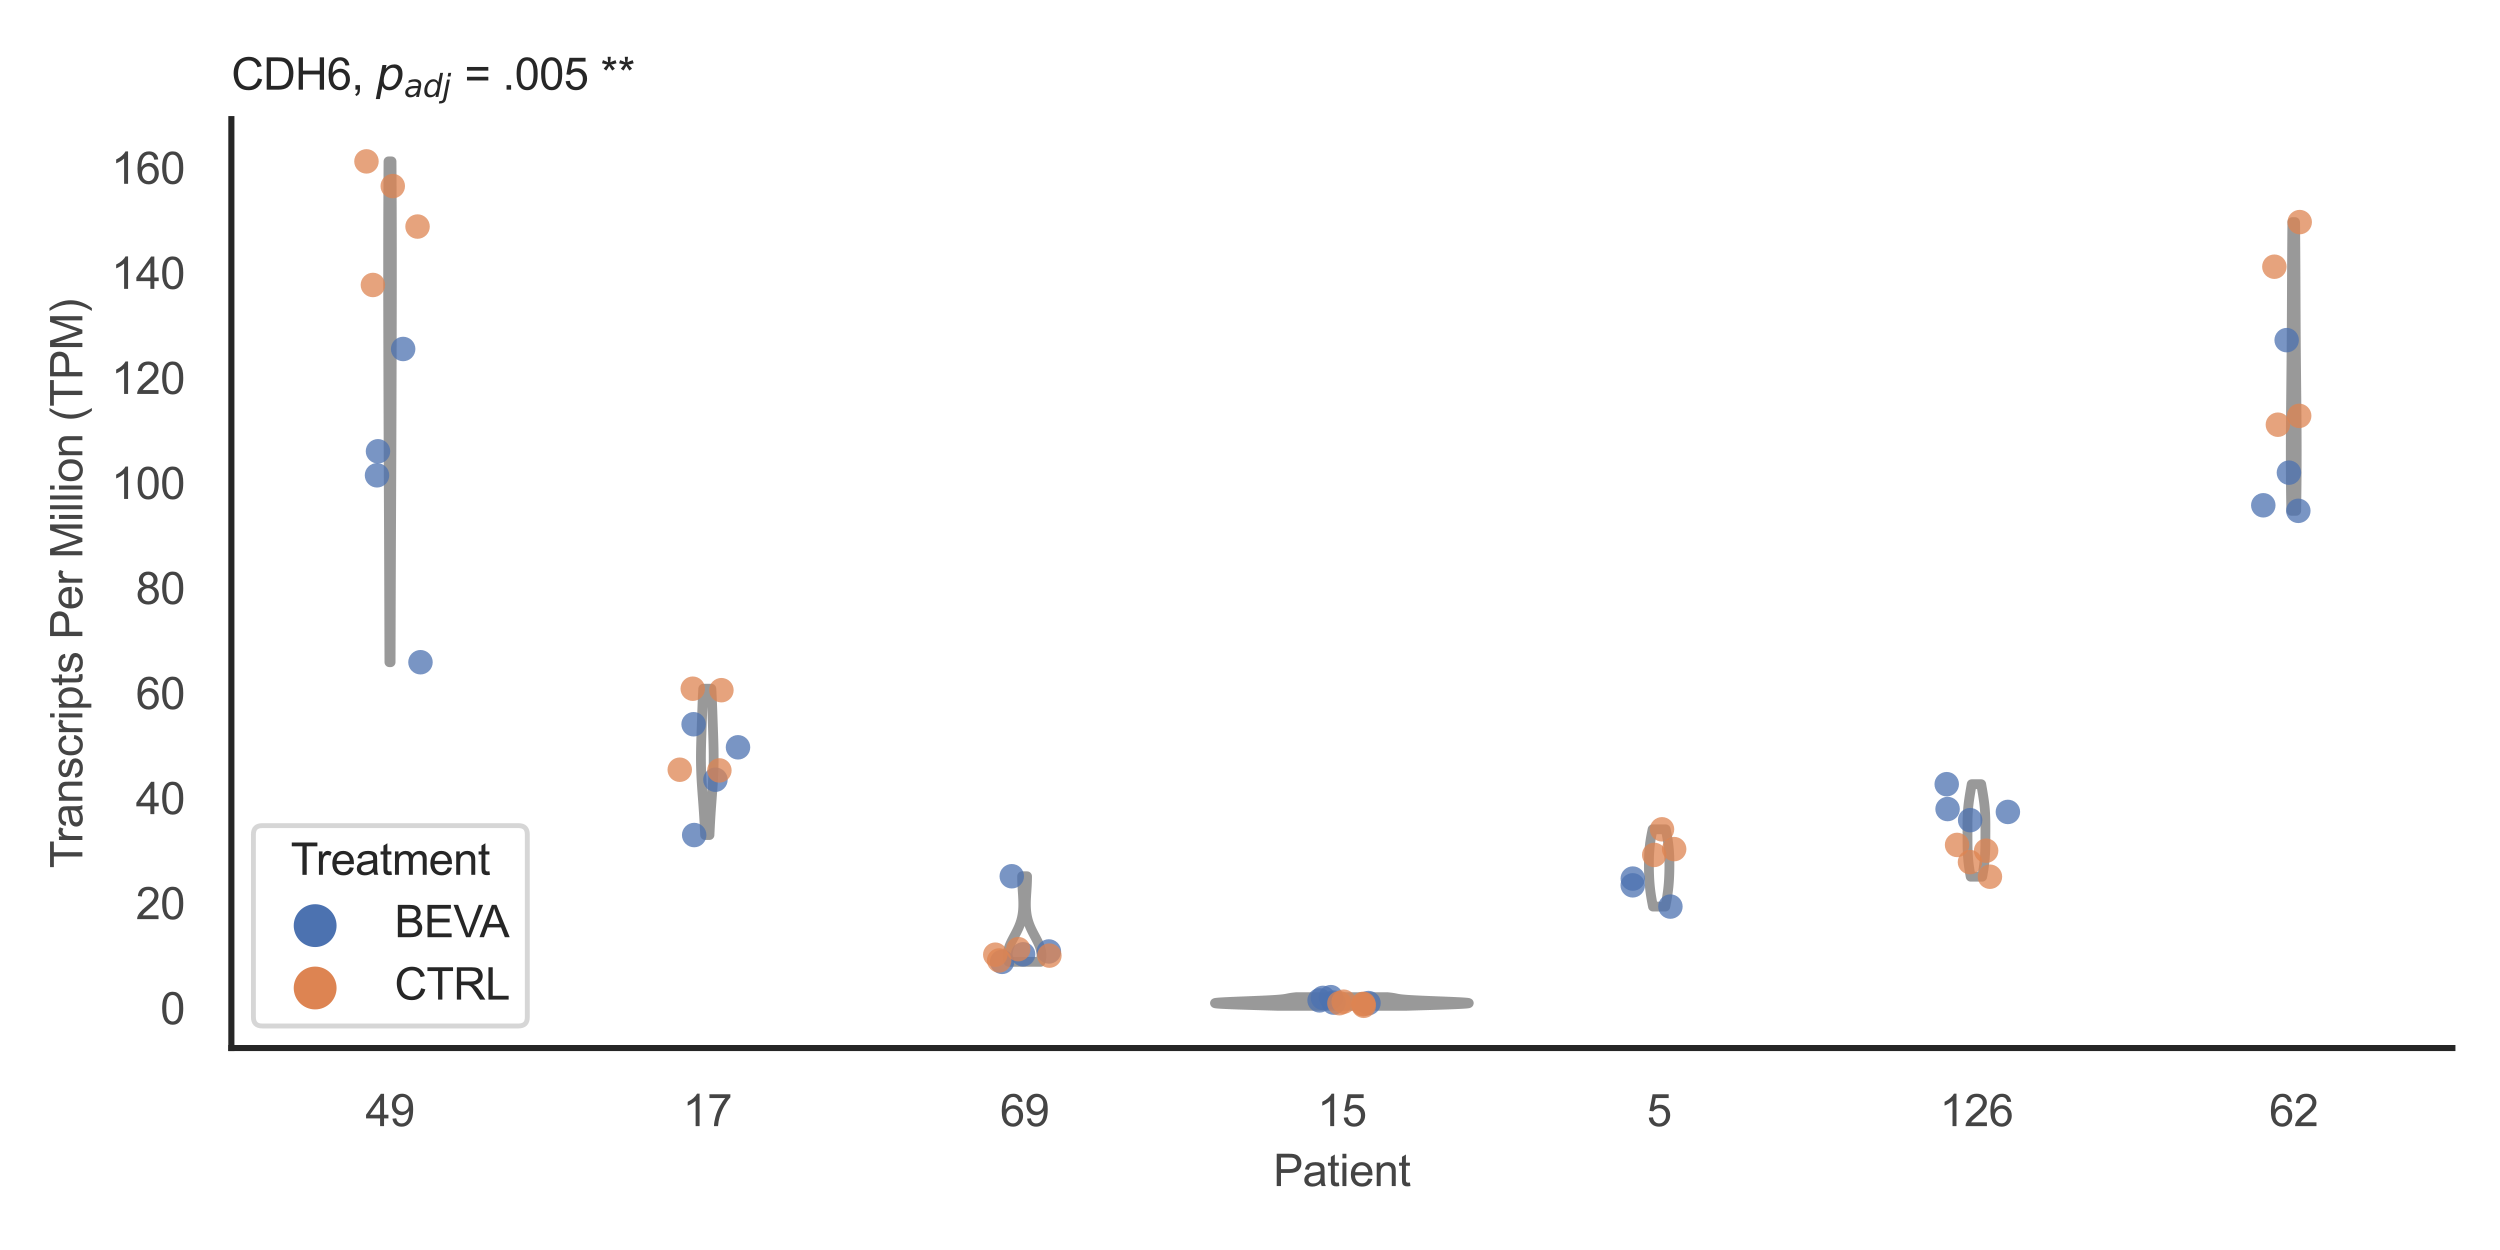 <?xml version="1.0" encoding="utf-8" standalone="no"?>
<!DOCTYPE svg PUBLIC "-//W3C//DTD SVG 1.1//EN"
  "http://www.w3.org/Graphics/SVG/1.1/DTD/svg11.dtd">
<svg xmlns:xlink="http://www.w3.org/1999/xlink" width="510.236pt" height="255.118pt" viewBox="0 0 510.236 255.118" xmlns="http://www.w3.org/2000/svg" version="1.1">
 <defs>
  <style type="text/css">*{stroke-linejoin: round; stroke-linecap: butt}</style>
 </defs>
 <g id="figure_1">
  <g id="patch_1">
   <path d="M 0 255.118 
L 510.236 255.118 
L 510.236 0 
L 0 0 
z
" style="fill: #ffffff"/>
  </g>
  <g id="axes_1">
   <g id="patch_2">
    <path d="M 47.22 213.898 
L 500.516 213.898 
L 500.516 24.32 
L 47.22 24.32 
z
" style="fill: #ffffff"/>
   </g>
   <g id="matplotlib.axis_1">
    <g id="xtick_1">
     <g id="text_1">
      <!-- 49 -->
      <g style="fill: #444444" transform="translate(74.593 229.84)scale(0.09 -0.09)">
       <defs>
        <path id="ArialMT-34" d="M 2069 0 
L 2069 1097 
L 81 1097 
L 81 1613 
L 2172 4581 
L 2631 4581 
L 2631 1613 
L 3250 1613 
L 3250 1097 
L 2631 1097 
L 2631 0 
L 2069 0 
z
M 2069 1613 
L 2069 3678 
L 634 1613 
L 2069 1613 
z
" transform="scale(0.016)"/>
        <path id="ArialMT-39" d="M 350 1059 
L 891 1109 
Q 959 728 1153 556 
Q 1347 384 1650 384 
Q 1909 384 2104 503 
Q 2300 622 2425 820 
Q 2550 1019 2634 1356 
Q 2719 1694 2719 2044 
Q 2719 2081 2716 2156 
Q 2547 1888 2255 1720 
Q 1963 1553 1622 1553 
Q 1053 1553 659 1965 
Q 266 2378 266 3053 
Q 266 3750 677 4175 
Q 1088 4600 1706 4600 
Q 2153 4600 2523 4359 
Q 2894 4119 3086 3673 
Q 3278 3228 3278 2384 
Q 3278 1506 3087 986 
Q 2897 466 2520 194 
Q 2144 -78 1638 -78 
Q 1100 -78 759 220 
Q 419 519 350 1059 
z
M 2653 3081 
Q 2653 3566 2395 3850 
Q 2138 4134 1775 4134 
Q 1400 4134 1122 3828 
Q 844 3522 844 3034 
Q 844 2597 1108 2323 
Q 1372 2050 1759 2050 
Q 2150 2050 2401 2323 
Q 2653 2597 2653 3081 
z
" transform="scale(0.016)"/>
       </defs>
       <use xlink:href="#ArialMT-34"/>
       <use xlink:href="#ArialMT-39" x="55.615"/>
      </g>
     </g>
    </g>
    <g id="xtick_2">
     <g id="text_2">
      <!-- 17 -->
      <g style="fill: #444444" transform="translate(139.35 229.84)scale(0.09 -0.09)">
       <defs>
        <path id="ArialMT-31" d="M 2384 0 
L 1822 0 
L 1822 3584 
Q 1619 3391 1289 3197 
Q 959 3003 697 2906 
L 697 3450 
Q 1169 3672 1522 3987 
Q 1875 4303 2022 4600 
L 2384 4600 
L 2384 0 
z
" transform="scale(0.016)"/>
        <path id="ArialMT-37" d="M 303 3981 
L 303 4522 
L 3269 4522 
L 3269 4084 
Q 2831 3619 2401 2847 
Q 1972 2075 1738 1259 
Q 1569 684 1522 0 
L 944 0 
Q 953 541 1156 1306 
Q 1359 2072 1739 2783 
Q 2119 3494 2547 3981 
L 303 3981 
z
" transform="scale(0.016)"/>
       </defs>
       <use xlink:href="#ArialMT-31"/>
       <use xlink:href="#ArialMT-37" x="55.615"/>
      </g>
     </g>
    </g>
    <g id="xtick_3">
     <g id="text_3">
      <!-- 69 -->
      <g style="fill: #444444" transform="translate(204.107 229.84)scale(0.09 -0.09)">
       <defs>
        <path id="ArialMT-36" d="M 3184 3459 
L 2625 3416 
Q 2550 3747 2413 3897 
Q 2184 4138 1850 4138 
Q 1581 4138 1378 3988 
Q 1113 3794 959 3422 
Q 806 3050 800 2363 
Q 1003 2672 1297 2822 
Q 1591 2972 1913 2972 
Q 2475 2972 2870 2558 
Q 3266 2144 3266 1488 
Q 3266 1056 3080 686 
Q 2894 316 2569 119 
Q 2244 -78 1831 -78 
Q 1128 -78 684 439 
Q 241 956 241 2144 
Q 241 3472 731 4075 
Q 1159 4600 1884 4600 
Q 2425 4600 2770 4297 
Q 3116 3994 3184 3459 
z
M 888 1484 
Q 888 1194 1011 928 
Q 1134 663 1356 523 
Q 1578 384 1822 384 
Q 2178 384 2434 671 
Q 2691 959 2691 1453 
Q 2691 1928 2437 2201 
Q 2184 2475 1800 2475 
Q 1419 2475 1153 2201 
Q 888 1928 888 1484 
z
" transform="scale(0.016)"/>
       </defs>
       <use xlink:href="#ArialMT-36"/>
       <use xlink:href="#ArialMT-39" x="55.615"/>
      </g>
     </g>
    </g>
    <g id="xtick_4">
     <g id="text_4">
      <!-- 15 -->
      <g style="fill: #444444" transform="translate(268.863 229.84)scale(0.09 -0.09)">
       <defs>
        <path id="ArialMT-35" d="M 266 1200 
L 856 1250 
Q 922 819 1161 601 
Q 1400 384 1738 384 
Q 2144 384 2425 690 
Q 2706 997 2706 1503 
Q 2706 1984 2436 2262 
Q 2166 2541 1728 2541 
Q 1456 2541 1237 2417 
Q 1019 2294 894 2097 
L 366 2166 
L 809 4519 
L 3088 4519 
L 3088 3981 
L 1259 3981 
L 1013 2750 
Q 1425 3038 1878 3038 
Q 2478 3038 2890 2622 
Q 3303 2206 3303 1553 
Q 3303 931 2941 478 
Q 2500 -78 1738 -78 
Q 1113 -78 717 272 
Q 322 622 266 1200 
z
" transform="scale(0.016)"/>
       </defs>
       <use xlink:href="#ArialMT-31"/>
       <use xlink:href="#ArialMT-35" x="55.615"/>
      </g>
     </g>
    </g>
    <g id="xtick_5">
     <g id="text_5">
      <!-- 5 -->
      <g style="fill: #444444" transform="translate(336.122 229.84)scale(0.09 -0.09)">
       <use xlink:href="#ArialMT-35"/>
      </g>
     </g>
    </g>
    <g id="xtick_6">
     <g id="text_6">
      <!-- 126 -->
      <g style="fill: #444444" transform="translate(395.874 229.84)scale(0.09 -0.09)">
       <defs>
        <path id="ArialMT-32" d="M 3222 541 
L 3222 0 
L 194 0 
Q 188 203 259 391 
Q 375 700 629 1000 
Q 884 1300 1366 1694 
Q 2113 2306 2375 2664 
Q 2638 3022 2638 3341 
Q 2638 3675 2398 3904 
Q 2159 4134 1775 4134 
Q 1369 4134 1125 3890 
Q 881 3647 878 3216 
L 300 3275 
Q 359 3922 746 4261 
Q 1134 4600 1788 4600 
Q 2447 4600 2831 4234 
Q 3216 3869 3216 3328 
Q 3216 3053 3103 2787 
Q 2991 2522 2730 2228 
Q 2469 1934 1863 1422 
Q 1356 997 1212 845 
Q 1069 694 975 541 
L 3222 541 
z
" transform="scale(0.016)"/>
       </defs>
       <use xlink:href="#ArialMT-31"/>
       <use xlink:href="#ArialMT-32" x="55.615"/>
       <use xlink:href="#ArialMT-36" x="111.23"/>
      </g>
     </g>
    </g>
    <g id="xtick_7">
     <g id="text_7">
      <!-- 62 -->
      <g style="fill: #444444" transform="translate(463.133 229.84)scale(0.09 -0.09)">
       <use xlink:href="#ArialMT-36"/>
       <use xlink:href="#ArialMT-32" x="55.615"/>
      </g>
     </g>
    </g>
    <g id="text_8">
     <!-- Patient -->
     <g style="fill: #444444" transform="translate(259.859 242.071)scale(0.09 -0.09)">
      <defs>
       <path id="ArialMT-50" d="M 494 0 
L 494 4581 
L 2222 4581 
Q 2678 4581 2919 4538 
Q 3256 4481 3484 4323 
Q 3713 4166 3852 3881 
Q 3991 3597 3991 3256 
Q 3991 2672 3619 2267 
Q 3247 1863 2275 1863 
L 1100 1863 
L 1100 0 
L 494 0 
z
M 1100 2403 
L 2284 2403 
Q 2872 2403 3119 2622 
Q 3366 2841 3366 3238 
Q 3366 3525 3220 3729 
Q 3075 3934 2838 4000 
Q 2684 4041 2272 4041 
L 1100 4041 
L 1100 2403 
z
" transform="scale(0.016)"/>
       <path id="ArialMT-61" d="M 2588 409 
Q 2275 144 1986 34 
Q 1697 -75 1366 -75 
Q 819 -75 525 192 
Q 231 459 231 875 
Q 231 1119 342 1320 
Q 453 1522 633 1644 
Q 813 1766 1038 1828 
Q 1203 1872 1538 1913 
Q 2219 1994 2541 2106 
Q 2544 2222 2544 2253 
Q 2544 2597 2384 2738 
Q 2169 2928 1744 2928 
Q 1347 2928 1158 2789 
Q 969 2650 878 2297 
L 328 2372 
Q 403 2725 575 2942 
Q 747 3159 1072 3276 
Q 1397 3394 1825 3394 
Q 2250 3394 2515 3294 
Q 2781 3194 2906 3042 
Q 3031 2891 3081 2659 
Q 3109 2516 3109 2141 
L 3109 1391 
Q 3109 606 3145 398 
Q 3181 191 3288 0 
L 2700 0 
Q 2613 175 2588 409 
z
M 2541 1666 
Q 2234 1541 1622 1453 
Q 1275 1403 1131 1340 
Q 988 1278 909 1158 
Q 831 1038 831 891 
Q 831 666 1001 516 
Q 1172 366 1500 366 
Q 1825 366 2078 508 
Q 2331 650 2450 897 
Q 2541 1088 2541 1459 
L 2541 1666 
z
" transform="scale(0.016)"/>
       <path id="ArialMT-74" d="M 1650 503 
L 1731 6 
Q 1494 -44 1306 -44 
Q 1000 -44 831 53 
Q 663 150 594 308 
Q 525 466 525 972 
L 525 2881 
L 113 2881 
L 113 3319 
L 525 3319 
L 525 4141 
L 1084 4478 
L 1084 3319 
L 1650 3319 
L 1650 2881 
L 1084 2881 
L 1084 941 
Q 1084 700 1114 631 
Q 1144 563 1211 522 
Q 1278 481 1403 481 
Q 1497 481 1650 503 
z
" transform="scale(0.016)"/>
       <path id="ArialMT-69" d="M 425 3934 
L 425 4581 
L 988 4581 
L 988 3934 
L 425 3934 
z
M 425 0 
L 425 3319 
L 988 3319 
L 988 0 
L 425 0 
z
" transform="scale(0.016)"/>
       <path id="ArialMT-65" d="M 2694 1069 
L 3275 997 
Q 3138 488 2766 206 
Q 2394 -75 1816 -75 
Q 1088 -75 661 373 
Q 234 822 234 1631 
Q 234 2469 665 2931 
Q 1097 3394 1784 3394 
Q 2450 3394 2872 2941 
Q 3294 2488 3294 1666 
Q 3294 1616 3291 1516 
L 816 1516 
Q 847 969 1125 678 
Q 1403 388 1819 388 
Q 2128 388 2347 550 
Q 2566 713 2694 1069 
z
M 847 1978 
L 2700 1978 
Q 2663 2397 2488 2606 
Q 2219 2931 1791 2931 
Q 1403 2931 1139 2672 
Q 875 2413 847 1978 
z
" transform="scale(0.016)"/>
       <path id="ArialMT-6e" d="M 422 0 
L 422 3319 
L 928 3319 
L 928 2847 
Q 1294 3394 1984 3394 
Q 2284 3394 2536 3286 
Q 2788 3178 2913 3003 
Q 3038 2828 3088 2588 
Q 3119 2431 3119 2041 
L 3119 0 
L 2556 0 
L 2556 2019 
Q 2556 2363 2490 2533 
Q 2425 2703 2258 2804 
Q 2091 2906 1866 2906 
Q 1506 2906 1245 2678 
Q 984 2450 984 1813 
L 984 0 
L 422 0 
z
" transform="scale(0.016)"/>
      </defs>
      <use xlink:href="#ArialMT-50"/>
      <use xlink:href="#ArialMT-61" x="66.699"/>
      <use xlink:href="#ArialMT-74" x="122.314"/>
      <use xlink:href="#ArialMT-69" x="150.098"/>
      <use xlink:href="#ArialMT-65" x="172.314"/>
      <use xlink:href="#ArialMT-6e" x="227.93"/>
      <use xlink:href="#ArialMT-74" x="283.545"/>
     </g>
    </g>
   </g>
   <g id="matplotlib.axis_2">
    <g id="ytick_1">
     <g id="text_9">
      <!-- 0 -->
      <g style="fill: #444444" transform="translate(32.715 209.033)scale(0.09 -0.09)">
       <defs>
        <path id="ArialMT-30" d="M 266 2259 
Q 266 3072 433 3567 
Q 600 4063 929 4331 
Q 1259 4600 1759 4600 
Q 2128 4600 2406 4451 
Q 2684 4303 2865 4023 
Q 3047 3744 3150 3342 
Q 3253 2941 3253 2259 
Q 3253 1453 3087 958 
Q 2922 463 2592 192 
Q 2263 -78 1759 -78 
Q 1097 -78 719 397 
Q 266 969 266 2259 
z
M 844 2259 
Q 844 1131 1108 757 
Q 1372 384 1759 384 
Q 2147 384 2411 759 
Q 2675 1134 2675 2259 
Q 2675 3391 2411 3762 
Q 2147 4134 1753 4134 
Q 1366 4134 1134 3806 
Q 844 3388 844 2259 
z
" transform="scale(0.016)"/>
       </defs>
       <use xlink:href="#ArialMT-30"/>
      </g>
     </g>
    </g>
    <g id="ytick_2">
     <g id="text_10">
      <!-- 20 -->
      <g style="fill: #444444" transform="translate(27.71 187.594)scale(0.09 -0.09)">
       <use xlink:href="#ArialMT-32"/>
       <use xlink:href="#ArialMT-30" x="55.615"/>
      </g>
     </g>
    </g>
    <g id="ytick_3">
     <g id="text_11">
      <!-- 40 -->
      <g style="fill: #444444" transform="translate(27.71 166.154)scale(0.09 -0.09)">
       <use xlink:href="#ArialMT-34"/>
       <use xlink:href="#ArialMT-30" x="55.615"/>
      </g>
     </g>
    </g>
    <g id="ytick_4">
     <g id="text_12">
      <!-- 60 -->
      <g style="fill: #444444" transform="translate(27.71 144.715)scale(0.09 -0.09)">
       <use xlink:href="#ArialMT-36"/>
       <use xlink:href="#ArialMT-30" x="55.615"/>
      </g>
     </g>
    </g>
    <g id="ytick_5">
     <g id="text_13">
      <!-- 80 -->
      <g style="fill: #444444" transform="translate(27.71 123.275)scale(0.09 -0.09)">
       <defs>
        <path id="ArialMT-38" d="M 1131 2484 
Q 781 2613 612 2850 
Q 444 3088 444 3419 
Q 444 3919 803 4259 
Q 1163 4600 1759 4600 
Q 2359 4600 2725 4251 
Q 3091 3903 3091 3403 
Q 3091 3084 2923 2848 
Q 2756 2613 2416 2484 
Q 2838 2347 3058 2040 
Q 3278 1734 3278 1309 
Q 3278 722 2862 322 
Q 2447 -78 1769 -78 
Q 1091 -78 675 323 
Q 259 725 259 1325 
Q 259 1772 486 2073 
Q 713 2375 1131 2484 
z
M 1019 3438 
Q 1019 3113 1228 2906 
Q 1438 2700 1772 2700 
Q 2097 2700 2305 2904 
Q 2513 3109 2513 3406 
Q 2513 3716 2298 3927 
Q 2084 4138 1766 4138 
Q 1444 4138 1231 3931 
Q 1019 3725 1019 3438 
z
M 838 1322 
Q 838 1081 952 856 
Q 1066 631 1291 507 
Q 1516 384 1775 384 
Q 2178 384 2440 643 
Q 2703 903 2703 1303 
Q 2703 1709 2433 1975 
Q 2163 2241 1756 2241 
Q 1359 2241 1098 1978 
Q 838 1716 838 1322 
z
" transform="scale(0.016)"/>
       </defs>
       <use xlink:href="#ArialMT-38"/>
       <use xlink:href="#ArialMT-30" x="55.615"/>
      </g>
     </g>
    </g>
    <g id="ytick_6">
     <g id="text_14">
      <!-- 100 -->
      <g style="fill: #444444" transform="translate(22.705 101.836)scale(0.09 -0.09)">
       <use xlink:href="#ArialMT-31"/>
       <use xlink:href="#ArialMT-30" x="55.615"/>
       <use xlink:href="#ArialMT-30" x="111.23"/>
      </g>
     </g>
    </g>
    <g id="ytick_7">
     <g id="text_15">
      <!-- 120 -->
      <g style="fill: #444444" transform="translate(22.705 80.396)scale(0.09 -0.09)">
       <use xlink:href="#ArialMT-31"/>
       <use xlink:href="#ArialMT-32" x="55.615"/>
       <use xlink:href="#ArialMT-30" x="111.23"/>
      </g>
     </g>
    </g>
    <g id="ytick_8">
     <g id="text_16">
      <!-- 140 -->
      <g style="fill: #444444" transform="translate(22.705 58.957)scale(0.09 -0.09)">
       <use xlink:href="#ArialMT-31"/>
       <use xlink:href="#ArialMT-34" x="55.615"/>
       <use xlink:href="#ArialMT-30" x="111.23"/>
      </g>
     </g>
    </g>
    <g id="ytick_9">
     <g id="text_17">
      <!-- 160 -->
      <g style="fill: #444444" transform="translate(22.705 37.517)scale(0.09 -0.09)">
       <use xlink:href="#ArialMT-31"/>
       <use xlink:href="#ArialMT-36" x="55.615"/>
       <use xlink:href="#ArialMT-30" x="111.23"/>
      </g>
     </g>
    </g>
    <g id="text_18">
     <!-- Transcripts Per Million (TPM) -->
     <g style="fill: #444444" transform="translate(16.811 177.194)rotate(-90)scale(0.09 -0.09)">
      <defs>
       <path id="ArialMT-54" d="M 1659 0 
L 1659 4041 
L 150 4041 
L 150 4581 
L 3781 4581 
L 3781 4041 
L 2266 4041 
L 2266 0 
L 1659 0 
z
" transform="scale(0.016)"/>
       <path id="ArialMT-72" d="M 416 0 
L 416 3319 
L 922 3319 
L 922 2816 
Q 1116 3169 1280 3281 
Q 1444 3394 1641 3394 
Q 1925 3394 2219 3213 
L 2025 2691 
Q 1819 2813 1613 2813 
Q 1428 2813 1281 2702 
Q 1134 2591 1072 2394 
Q 978 2094 978 1738 
L 978 0 
L 416 0 
z
" transform="scale(0.016)"/>
       <path id="ArialMT-73" d="M 197 991 
L 753 1078 
Q 800 744 1014 566 
Q 1228 388 1613 388 
Q 2000 388 2187 545 
Q 2375 703 2375 916 
Q 2375 1106 2209 1216 
Q 2094 1291 1634 1406 
Q 1016 1563 777 1677 
Q 538 1791 414 1992 
Q 291 2194 291 2438 
Q 291 2659 392 2848 
Q 494 3038 669 3163 
Q 800 3259 1026 3326 
Q 1253 3394 1513 3394 
Q 1903 3394 2198 3281 
Q 2494 3169 2634 2976 
Q 2775 2784 2828 2463 
L 2278 2388 
Q 2241 2644 2061 2787 
Q 1881 2931 1553 2931 
Q 1166 2931 1000 2803 
Q 834 2675 834 2503 
Q 834 2394 903 2306 
Q 972 2216 1119 2156 
Q 1203 2125 1616 2013 
Q 2213 1853 2448 1751 
Q 2684 1650 2818 1456 
Q 2953 1263 2953 975 
Q 2953 694 2789 445 
Q 2625 197 2315 61 
Q 2006 -75 1616 -75 
Q 969 -75 630 194 
Q 291 463 197 991 
z
" transform="scale(0.016)"/>
       <path id="ArialMT-63" d="M 2588 1216 
L 3141 1144 
Q 3050 572 2676 248 
Q 2303 -75 1759 -75 
Q 1078 -75 664 370 
Q 250 816 250 1647 
Q 250 2184 428 2587 
Q 606 2991 970 3192 
Q 1334 3394 1763 3394 
Q 2303 3394 2647 3120 
Q 2991 2847 3088 2344 
L 2541 2259 
Q 2463 2594 2264 2762 
Q 2066 2931 1784 2931 
Q 1359 2931 1093 2626 
Q 828 2322 828 1663 
Q 828 994 1084 691 
Q 1341 388 1753 388 
Q 2084 388 2306 591 
Q 2528 794 2588 1216 
z
" transform="scale(0.016)"/>
       <path id="ArialMT-70" d="M 422 -1272 
L 422 3319 
L 934 3319 
L 934 2888 
Q 1116 3141 1344 3267 
Q 1572 3394 1897 3394 
Q 2322 3394 2647 3175 
Q 2972 2956 3137 2557 
Q 3303 2159 3303 1684 
Q 3303 1175 3120 767 
Q 2938 359 2589 142 
Q 2241 -75 1856 -75 
Q 1575 -75 1351 44 
Q 1128 163 984 344 
L 984 -1272 
L 422 -1272 
z
M 931 1641 
Q 931 1000 1190 694 
Q 1450 388 1819 388 
Q 2194 388 2461 705 
Q 2728 1022 2728 1688 
Q 2728 2322 2467 2637 
Q 2206 2953 1844 2953 
Q 1484 2953 1207 2617 
Q 931 2281 931 1641 
z
" transform="scale(0.016)"/>
       <path id="ArialMT-20" transform="scale(0.016)"/>
       <path id="ArialMT-4d" d="M 475 0 
L 475 4581 
L 1388 4581 
L 2472 1338 
Q 2622 884 2691 659 
Q 2769 909 2934 1394 
L 4031 4581 
L 4847 4581 
L 4847 0 
L 4263 0 
L 4263 3834 
L 2931 0 
L 2384 0 
L 1059 3900 
L 1059 0 
L 475 0 
z
" transform="scale(0.016)"/>
       <path id="ArialMT-6c" d="M 409 0 
L 409 4581 
L 972 4581 
L 972 0 
L 409 0 
z
" transform="scale(0.016)"/>
       <path id="ArialMT-6f" d="M 213 1659 
Q 213 2581 725 3025 
Q 1153 3394 1769 3394 
Q 2453 3394 2887 2945 
Q 3322 2497 3322 1706 
Q 3322 1066 3130 698 
Q 2938 331 2570 128 
Q 2203 -75 1769 -75 
Q 1072 -75 642 372 
Q 213 819 213 1659 
z
M 791 1659 
Q 791 1022 1069 705 
Q 1347 388 1769 388 
Q 2188 388 2466 706 
Q 2744 1025 2744 1678 
Q 2744 2294 2464 2611 
Q 2184 2928 1769 2928 
Q 1347 2928 1069 2612 
Q 791 2297 791 1659 
z
" transform="scale(0.016)"/>
       <path id="ArialMT-28" d="M 1497 -1347 
Q 1031 -759 709 28 
Q 388 816 388 1659 
Q 388 2403 628 3084 
Q 909 3875 1497 4659 
L 1900 4659 
Q 1522 4009 1400 3731 
Q 1209 3300 1100 2831 
Q 966 2247 966 1656 
Q 966 153 1900 -1347 
L 1497 -1347 
z
" transform="scale(0.016)"/>
       <path id="ArialMT-29" d="M 791 -1347 
L 388 -1347 
Q 1322 153 1322 1656 
Q 1322 2244 1188 2822 
Q 1081 3291 891 3722 
Q 769 4003 388 4659 
L 791 4659 
Q 1378 3875 1659 3084 
Q 1900 2403 1900 1659 
Q 1900 816 1576 28 
Q 1253 -759 791 -1347 
z
" transform="scale(0.016)"/>
      </defs>
      <use xlink:href="#ArialMT-54"/>
      <use xlink:href="#ArialMT-72" x="57.334"/>
      <use xlink:href="#ArialMT-61" x="90.635"/>
      <use xlink:href="#ArialMT-6e" x="146.25"/>
      <use xlink:href="#ArialMT-73" x="201.865"/>
      <use xlink:href="#ArialMT-63" x="251.865"/>
      <use xlink:href="#ArialMT-72" x="301.865"/>
      <use xlink:href="#ArialMT-69" x="335.166"/>
      <use xlink:href="#ArialMT-70" x="357.383"/>
      <use xlink:href="#ArialMT-74" x="412.998"/>
      <use xlink:href="#ArialMT-73" x="440.781"/>
      <use xlink:href="#ArialMT-20" x="490.781"/>
      <use xlink:href="#ArialMT-50" x="518.564"/>
      <use xlink:href="#ArialMT-65" x="585.264"/>
      <use xlink:href="#ArialMT-72" x="640.879"/>
      <use xlink:href="#ArialMT-20" x="674.18"/>
      <use xlink:href="#ArialMT-4d" x="701.963"/>
      <use xlink:href="#ArialMT-69" x="785.264"/>
      <use xlink:href="#ArialMT-6c" x="807.48"/>
      <use xlink:href="#ArialMT-6c" x="829.697"/>
      <use xlink:href="#ArialMT-69" x="851.914"/>
      <use xlink:href="#ArialMT-6f" x="874.131"/>
      <use xlink:href="#ArialMT-6e" x="929.746"/>
      <use xlink:href="#ArialMT-20" x="985.361"/>
      <use xlink:href="#ArialMT-28" x="1013.145"/>
      <use xlink:href="#ArialMT-54" x="1046.445"/>
      <use xlink:href="#ArialMT-50" x="1107.529"/>
      <use xlink:href="#ArialMT-4d" x="1174.229"/>
      <use xlink:href="#ArialMT-29" x="1257.529"/>
     </g>
    </g>
   </g>
   <g id="PolyCollection_1">
    <defs>
     <path id="m877b4965cc" d="M 79.72 -119.962 
L 79.477 -119.962 
L 79.474 -120.995 
L 79.471 -122.027 
L 79.468 -123.06 
L 79.464 -124.092 
L 79.461 -125.125 
L 79.458 -126.157 
L 79.455 -127.19 
L 79.452 -128.222 
L 79.448 -129.255 
L 79.445 -130.287 
L 79.441 -131.32 
L 79.438 -132.352 
L 79.434 -133.385 
L 79.431 -134.417 
L 79.427 -135.45 
L 79.423 -136.482 
L 79.419 -137.515 
L 79.416 -138.547 
L 79.412 -139.58 
L 79.408 -140.612 
L 79.404 -141.645 
L 79.4 -142.677 
L 79.395 -143.71 
L 79.391 -144.742 
L 79.387 -145.775 
L 79.383 -146.807 
L 79.378 -147.84 
L 79.374 -148.872 
L 79.37 -149.905 
L 79.365 -150.937 
L 79.361 -151.97 
L 79.356 -153.002 
L 79.352 -154.035 
L 79.348 -155.068 
L 79.343 -156.1 
L 79.339 -157.133 
L 79.335 -158.165 
L 79.33 -159.198 
L 79.326 -160.23 
L 79.322 -161.263 
L 79.318 -162.295 
L 79.314 -163.328 
L 79.31 -164.36 
L 79.306 -165.393 
L 79.302 -166.425 
L 79.298 -167.458 
L 79.294 -168.49 
L 79.291 -169.523 
L 79.287 -170.555 
L 79.283 -171.588 
L 79.28 -172.62 
L 79.276 -173.653 
L 79.273 -174.685 
L 79.27 -175.718 
L 79.266 -176.75 
L 79.263 -177.783 
L 79.26 -178.815 
L 79.257 -179.848 
L 79.254 -180.88 
L 79.251 -181.913 
L 79.248 -182.945 
L 79.245 -183.978 
L 79.242 -185.01 
L 79.239 -186.043 
L 79.237 -187.075 
L 79.234 -188.108 
L 79.232 -189.14 
L 79.23 -190.173 
L 79.228 -191.206 
L 79.226 -192.238 
L 79.224 -193.271 
L 79.222 -194.303 
L 79.221 -195.336 
L 79.22 -196.368 
L 79.219 -197.401 
L 79.218 -198.433 
L 79.218 -199.466 
L 79.218 -200.498 
L 79.218 -201.531 
L 79.218 -202.563 
L 79.219 -203.596 
L 79.22 -204.628 
L 79.221 -205.661 
L 79.223 -206.693 
L 79.225 -207.726 
L 79.227 -208.758 
L 79.23 -209.791 
L 79.233 -210.823 
L 79.237 -211.856 
L 79.241 -212.888 
L 79.245 -213.921 
L 79.249 -214.953 
L 79.254 -215.986 
L 79.26 -217.018 
L 79.265 -218.051 
L 79.271 -219.083 
L 79.278 -220.116 
L 79.284 -221.148 
L 79.291 -222.181 
L 79.906 -222.181 
L 79.906 -222.181 
L 79.913 -221.148 
L 79.919 -220.116 
L 79.925 -219.083 
L 79.931 -218.051 
L 79.937 -217.018 
L 79.942 -215.986 
L 79.947 -214.953 
L 79.952 -213.921 
L 79.956 -212.888 
L 79.96 -211.856 
L 79.963 -210.823 
L 79.967 -209.791 
L 79.969 -208.758 
L 79.972 -207.726 
L 79.974 -206.693 
L 79.975 -205.661 
L 79.977 -204.628 
L 79.978 -203.596 
L 79.979 -202.563 
L 79.979 -201.531 
L 79.979 -200.498 
L 79.979 -199.466 
L 79.978 -198.433 
L 79.978 -197.401 
L 79.977 -196.368 
L 79.976 -195.336 
L 79.974 -194.303 
L 79.973 -193.271 
L 79.971 -192.238 
L 79.969 -191.206 
L 79.967 -190.173 
L 79.965 -189.14 
L 79.962 -188.108 
L 79.96 -187.075 
L 79.957 -186.043 
L 79.955 -185.01 
L 79.952 -183.978 
L 79.949 -182.945 
L 79.946 -181.913 
L 79.943 -180.88 
L 79.94 -179.848 
L 79.937 -178.815 
L 79.934 -177.783 
L 79.93 -176.75 
L 79.927 -175.718 
L 79.924 -174.685 
L 79.92 -173.653 
L 79.917 -172.62 
L 79.913 -171.588 
L 79.91 -170.555 
L 79.906 -169.523 
L 79.902 -168.49 
L 79.898 -167.458 
L 79.895 -166.425 
L 79.891 -165.393 
L 79.887 -164.36 
L 79.883 -163.328 
L 79.879 -162.295 
L 79.875 -161.263 
L 79.87 -160.23 
L 79.866 -159.198 
L 79.862 -158.165 
L 79.858 -157.133 
L 79.853 -156.1 
L 79.849 -155.068 
L 79.845 -154.035 
L 79.84 -153.002 
L 79.836 -151.97 
L 79.831 -150.937 
L 79.827 -149.905 
L 79.823 -148.872 
L 79.818 -147.84 
L 79.814 -146.807 
L 79.81 -145.775 
L 79.805 -144.742 
L 79.801 -143.71 
L 79.797 -142.677 
L 79.793 -141.645 
L 79.789 -140.612 
L 79.785 -139.58 
L 79.781 -138.547 
L 79.777 -137.515 
L 79.773 -136.482 
L 79.77 -135.45 
L 79.766 -134.417 
L 79.762 -133.385 
L 79.759 -132.352 
L 79.755 -131.32 
L 79.752 -130.287 
L 79.748 -129.255 
L 79.745 -128.222 
L 79.742 -127.19 
L 79.739 -126.157 
L 79.735 -125.125 
L 79.732 -124.092 
L 79.729 -123.06 
L 79.726 -122.027 
L 79.723 -120.995 
L 79.72 -119.962 
z
" style="stroke: #999999; stroke-width: 2"/>
    </defs>
    <g clip-path="url(#p07e8dc3760)">
     <use xlink:href="#m877b4965cc" x="0" y="255.118" style="fill: #ffffff; stroke: #999999; stroke-width: 2"/>
    </g>
   </g>
   <g id="PolyCollection_2">
    <defs>
     <path id="maf5014a67f" d="M 144.8 -84.689 
L 143.91 -84.689 
L 143.896 -84.991 
L 143.882 -85.292 
L 143.868 -85.594 
L 143.854 -85.896 
L 143.839 -86.197 
L 143.823 -86.499 
L 143.807 -86.801 
L 143.791 -87.102 
L 143.774 -87.404 
L 143.757 -87.706 
L 143.74 -88.007 
L 143.722 -88.309 
L 143.703 -88.611 
L 143.684 -88.912 
L 143.664 -89.214 
L 143.644 -89.516 
L 143.623 -89.817 
L 143.602 -90.119 
L 143.581 -90.421 
L 143.559 -90.722 
L 143.537 -91.024 
L 143.514 -91.326 
L 143.492 -91.627 
L 143.469 -91.929 
L 143.446 -92.231 
L 143.423 -92.532 
L 143.4 -92.834 
L 143.377 -93.136 
L 143.355 -93.437 
L 143.333 -93.739 
L 143.311 -94.041 
L 143.289 -94.343 
L 143.268 -94.644 
L 143.248 -94.946 
L 143.229 -95.248 
L 143.21 -95.549 
L 143.192 -95.851 
L 143.175 -96.153 
L 143.159 -96.454 
L 143.144 -96.756 
L 143.13 -97.058 
L 143.117 -97.359 
L 143.106 -97.661 
L 143.095 -97.963 
L 143.086 -98.264 
L 143.078 -98.566 
L 143.071 -98.868 
L 143.066 -99.169 
L 143.062 -99.471 
L 143.059 -99.773 
L 143.057 -100.074 
L 143.056 -100.376 
L 143.056 -100.678 
L 143.058 -100.979 
L 143.06 -101.281 
L 143.064 -101.583 
L 143.068 -101.884 
L 143.073 -102.186 
L 143.079 -102.488 
L 143.086 -102.789 
L 143.093 -103.091 
L 143.101 -103.393 
L 143.109 -103.694 
L 143.118 -103.996 
L 143.127 -104.298 
L 143.137 -104.599 
L 143.147 -104.901 
L 143.157 -105.203 
L 143.167 -105.504 
L 143.177 -105.806 
L 143.187 -106.108 
L 143.198 -106.41 
L 143.208 -106.711 
L 143.219 -107.013 
L 143.229 -107.315 
L 143.24 -107.616 
L 143.25 -107.918 
L 143.261 -108.22 
L 143.271 -108.521 
L 143.282 -108.823 
L 143.293 -109.125 
L 143.303 -109.426 
L 143.314 -109.728 
L 143.325 -110.03 
L 143.336 -110.331 
L 143.347 -110.633 
L 143.359 -110.935 
L 143.371 -111.236 
L 143.383 -111.538 
L 143.395 -111.84 
L 143.408 -112.141 
L 143.421 -112.443 
L 143.435 -112.745 
L 143.449 -113.046 
L 143.464 -113.348 
L 143.479 -113.65 
L 143.494 -113.951 
L 143.51 -114.253 
L 143.527 -114.555 
L 145.183 -114.555 
L 145.183 -114.555 
L 145.2 -114.253 
L 145.216 -113.951 
L 145.231 -113.65 
L 145.246 -113.348 
L 145.261 -113.046 
L 145.275 -112.745 
L 145.289 -112.443 
L 145.302 -112.141 
L 145.315 -111.84 
L 145.327 -111.538 
L 145.339 -111.236 
L 145.351 -110.935 
L 145.362 -110.633 
L 145.374 -110.331 
L 145.385 -110.03 
L 145.396 -109.728 
L 145.407 -109.426 
L 145.417 -109.125 
L 145.428 -108.823 
L 145.438 -108.521 
L 145.449 -108.22 
L 145.459 -107.918 
L 145.47 -107.616 
L 145.481 -107.315 
L 145.491 -107.013 
L 145.502 -106.711 
L 145.512 -106.41 
L 145.522 -106.108 
L 145.533 -105.806 
L 145.543 -105.504 
L 145.553 -105.203 
L 145.563 -104.901 
L 145.573 -104.599 
L 145.583 -104.298 
L 145.592 -103.996 
L 145.6 -103.694 
L 145.609 -103.393 
L 145.617 -103.091 
L 145.624 -102.789 
L 145.631 -102.488 
L 145.637 -102.186 
L 145.642 -101.884 
L 145.646 -101.583 
L 145.649 -101.281 
L 145.652 -100.979 
L 145.653 -100.678 
L 145.654 -100.376 
L 145.653 -100.074 
L 145.651 -99.773 
L 145.648 -99.471 
L 145.644 -99.169 
L 145.638 -98.868 
L 145.632 -98.566 
L 145.624 -98.264 
L 145.615 -97.963 
L 145.604 -97.661 
L 145.593 -97.359 
L 145.58 -97.058 
L 145.566 -96.756 
L 145.551 -96.454 
L 145.535 -96.153 
L 145.518 -95.851 
L 145.5 -95.549 
L 145.481 -95.248 
L 145.462 -94.946 
L 145.441 -94.644 
L 145.421 -94.343 
L 145.399 -94.041 
L 145.377 -93.739 
L 145.355 -93.437 
L 145.332 -93.136 
L 145.31 -92.834 
L 145.287 -92.532 
L 145.264 -92.231 
L 145.241 -91.929 
L 145.218 -91.627 
L 145.195 -91.326 
L 145.173 -91.024 
L 145.151 -90.722 
L 145.129 -90.421 
L 145.108 -90.119 
L 145.087 -89.817 
L 145.066 -89.516 
L 145.046 -89.214 
L 145.026 -88.912 
L 145.007 -88.611 
L 144.988 -88.309 
L 144.97 -88.007 
L 144.952 -87.706 
L 144.935 -87.404 
L 144.919 -87.102 
L 144.902 -86.801 
L 144.887 -86.499 
L 144.871 -86.197 
L 144.856 -85.896 
L 144.842 -85.594 
L 144.827 -85.292 
L 144.814 -84.991 
L 144.8 -84.689 
z
" style="stroke: #999999; stroke-width: 2"/>
    </defs>
    <g clip-path="url(#p07e8dc3760)">
     <use xlink:href="#maf5014a67f" x="0" y="255.118" style="fill: #ffffff; stroke: #999999; stroke-width: 2"/>
    </g>
   </g>
   <g id="PolyCollection_3">
    <defs>
     <path id="md068a9626b" d="M 212.367 -58.807 
L 205.856 -58.807 
L 205.809 -58.984 
L 205.768 -59.16 
L 205.734 -59.337 
L 205.706 -59.513 
L 205.685 -59.69 
L 205.67 -59.866 
L 205.663 -60.043 
L 205.663 -60.219 
L 205.67 -60.396 
L 205.683 -60.572 
L 205.704 -60.749 
L 205.731 -60.925 
L 205.765 -61.102 
L 205.806 -61.278 
L 205.852 -61.455 
L 205.905 -61.631 
L 205.963 -61.807 
L 206.026 -61.984 
L 206.095 -62.16 
L 206.167 -62.337 
L 206.244 -62.513 
L 206.325 -62.69 
L 206.408 -62.866 
L 206.495 -63.043 
L 206.584 -63.219 
L 206.675 -63.396 
L 206.767 -63.572 
L 206.86 -63.749 
L 206.954 -63.925 
L 207.048 -64.102 
L 207.142 -64.278 
L 207.236 -64.455 
L 207.328 -64.631 
L 207.42 -64.808 
L 207.509 -64.984 
L 207.597 -65.161 
L 207.683 -65.337 
L 207.766 -65.514 
L 207.847 -65.69 
L 207.925 -65.867 
L 208 -66.043 
L 208.072 -66.22 
L 208.141 -66.396 
L 208.206 -66.573 
L 208.268 -66.749 
L 208.327 -66.926 
L 208.382 -67.102 
L 208.434 -67.279 
L 208.483 -67.455 
L 208.528 -67.632 
L 208.57 -67.808 
L 208.608 -67.985 
L 208.643 -68.161 
L 208.675 -68.338 
L 208.704 -68.514 
L 208.73 -68.69 
L 208.754 -68.867 
L 208.774 -69.043 
L 208.792 -69.22 
L 208.807 -69.396 
L 208.819 -69.573 
L 208.83 -69.749 
L 208.838 -69.926 
L 208.844 -70.102 
L 208.848 -70.279 
L 208.85 -70.455 
L 208.851 -70.632 
L 208.85 -70.808 
L 208.847 -70.985 
L 208.843 -71.161 
L 208.838 -71.338 
L 208.832 -71.514 
L 208.824 -71.691 
L 208.816 -71.867 
L 208.807 -72.044 
L 208.797 -72.22 
L 208.786 -72.397 
L 208.776 -72.573 
L 208.764 -72.75 
L 208.753 -72.926 
L 208.741 -73.103 
L 208.729 -73.279 
L 208.718 -73.456 
L 208.706 -73.632 
L 208.695 -73.809 
L 208.684 -73.985 
L 208.673 -74.162 
L 208.663 -74.338 
L 208.654 -74.515 
L 208.645 -74.691 
L 208.637 -74.868 
L 208.63 -75.044 
L 208.623 -75.22 
L 208.618 -75.397 
L 208.614 -75.573 
L 208.61 -75.75 
L 208.607 -75.926 
L 208.606 -76.103 
L 208.606 -76.279 
L 209.617 -76.279 
L 209.617 -76.279 
L 209.617 -76.103 
L 209.616 -75.926 
L 209.613 -75.75 
L 209.61 -75.573 
L 209.605 -75.397 
L 209.6 -75.22 
L 209.593 -75.044 
L 209.586 -74.868 
L 209.578 -74.691 
L 209.569 -74.515 
L 209.56 -74.338 
L 209.55 -74.162 
L 209.539 -73.985 
L 209.528 -73.809 
L 209.517 -73.632 
L 209.505 -73.456 
L 209.494 -73.279 
L 209.482 -73.103 
L 209.47 -72.926 
L 209.459 -72.75 
L 209.447 -72.573 
L 209.437 -72.397 
L 209.426 -72.22 
L 209.416 -72.044 
L 209.407 -71.867 
L 209.399 -71.691 
L 209.391 -71.514 
L 209.385 -71.338 
L 209.38 -71.161 
L 209.376 -70.985 
L 209.373 -70.808 
L 209.372 -70.632 
L 209.373 -70.455 
L 209.375 -70.279 
L 209.379 -70.102 
L 209.385 -69.926 
L 209.393 -69.749 
L 209.404 -69.573 
L 209.416 -69.396 
L 209.431 -69.22 
L 209.449 -69.043 
L 209.47 -68.867 
L 209.493 -68.69 
L 209.519 -68.514 
L 209.548 -68.338 
L 209.58 -68.161 
L 209.615 -67.985 
L 209.653 -67.808 
L 209.695 -67.632 
L 209.74 -67.455 
L 209.789 -67.279 
L 209.841 -67.102 
L 209.896 -66.926 
L 209.955 -66.749 
L 210.017 -66.573 
L 210.082 -66.396 
L 210.151 -66.22 
L 210.223 -66.043 
L 210.298 -65.867 
L 210.376 -65.69 
L 210.457 -65.514 
L 210.54 -65.337 
L 210.626 -65.161 
L 210.714 -64.984 
L 210.803 -64.808 
L 210.895 -64.631 
L 210.987 -64.455 
L 211.081 -64.278 
L 211.175 -64.102 
L 211.269 -63.925 
L 211.363 -63.749 
L 211.456 -63.572 
L 211.548 -63.396 
L 211.639 -63.219 
L 211.728 -63.043 
L 211.815 -62.866 
L 211.898 -62.69 
L 211.979 -62.513 
L 212.056 -62.337 
L 212.128 -62.16 
L 212.197 -61.984 
L 212.26 -61.807 
L 212.318 -61.631 
L 212.371 -61.455 
L 212.417 -61.278 
L 212.458 -61.102 
L 212.492 -60.925 
L 212.519 -60.749 
L 212.54 -60.572 
L 212.554 -60.396 
L 212.56 -60.219 
L 212.56 -60.043 
L 212.553 -59.866 
L 212.538 -59.69 
L 212.517 -59.513 
L 212.489 -59.337 
L 212.455 -59.16 
L 212.414 -58.984 
L 212.367 -58.807 
z
" style="stroke: #999999; stroke-width: 2"/>
    </defs>
    <g clip-path="url(#p07e8dc3760)">
     <use xlink:href="#md068a9626b" x="0" y="255.118" style="fill: #ffffff; stroke: #999999; stroke-width: 2"/>
    </g>
   </g>
   <g id="PolyCollection_4">
    <defs>
     <path id="m79808cadd9" d="M 287.097 -49.837 
L 260.639 -49.837 
L 260.065 -49.855 
L 259.485 -49.873 
L 258.901 -49.891 
L 258.314 -49.909 
L 257.727 -49.927 
L 257.139 -49.944 
L 256.554 -49.962 
L 255.973 -49.98 
L 255.398 -49.998 
L 254.831 -50.016 
L 254.273 -50.034 
L 253.727 -50.052 
L 253.195 -50.069 
L 252.678 -50.087 
L 252.179 -50.105 
L 251.7 -50.123 
L 251.242 -50.141 
L 250.808 -50.159 
L 250.399 -50.177 
L 250.017 -50.195 
L 249.664 -50.212 
L 249.341 -50.23 
L 249.049 -50.248 
L 248.791 -50.266 
L 248.566 -50.284 
L 248.376 -50.302 
L 248.221 -50.32 
L 248.103 -50.337 
L 248.021 -50.355 
L 247.975 -50.373 
L 247.965 -50.391 
L 247.992 -50.409 
L 248.055 -50.427 
L 248.153 -50.445 
L 248.284 -50.463 
L 248.449 -50.48 
L 248.646 -50.498 
L 248.874 -50.516 
L 249.131 -50.534 
L 249.414 -50.552 
L 249.724 -50.57 
L 250.057 -50.588 
L 250.412 -50.605 
L 250.786 -50.623 
L 251.178 -50.641 
L 251.585 -50.659 
L 252.005 -50.677 
L 252.436 -50.695 
L 252.875 -50.713 
L 253.321 -50.731 
L 253.77 -50.748 
L 254.222 -50.766 
L 254.673 -50.784 
L 255.123 -50.802 
L 255.568 -50.82 
L 256.007 -50.838 
L 256.439 -50.856 
L 256.861 -50.874 
L 257.273 -50.891 
L 257.673 -50.909 
L 258.059 -50.927 
L 258.432 -50.945 
L 258.789 -50.963 
L 259.13 -50.981 
L 259.455 -50.999 
L 259.763 -51.016 
L 260.054 -51.034 
L 260.327 -51.052 
L 260.583 -51.07 
L 260.822 -51.088 
L 261.045 -51.106 
L 261.251 -51.124 
L 261.441 -51.142 
L 261.616 -51.159 
L 261.777 -51.177 
L 261.926 -51.195 
L 262.062 -51.213 
L 262.187 -51.231 
L 262.303 -51.249 
L 262.41 -51.267 
L 262.511 -51.284 
L 262.606 -51.302 
L 262.697 -51.32 
L 262.785 -51.338 
L 262.872 -51.356 
L 262.959 -51.374 
L 263.048 -51.392 
L 263.139 -51.41 
L 263.235 -51.427 
L 263.336 -51.445 
L 263.443 -51.463 
L 263.557 -51.481 
L 263.68 -51.499 
L 263.811 -51.517 
L 263.951 -51.535 
L 264.102 -51.552 
L 264.263 -51.57 
L 264.434 -51.588 
L 264.616 -51.606 
L 283.12 -51.606 
L 283.12 -51.606 
L 283.302 -51.588 
L 283.473 -51.57 
L 283.634 -51.552 
L 283.785 -51.535 
L 283.925 -51.517 
L 284.057 -51.499 
L 284.179 -51.481 
L 284.293 -51.463 
L 284.4 -51.445 
L 284.501 -51.427 
L 284.597 -51.41 
L 284.688 -51.392 
L 284.777 -51.374 
L 284.864 -51.356 
L 284.951 -51.338 
L 285.039 -51.32 
L 285.13 -51.302 
L 285.225 -51.284 
L 285.326 -51.267 
L 285.433 -51.249 
L 285.549 -51.231 
L 285.674 -51.213 
L 285.811 -51.195 
L 285.959 -51.177 
L 286.12 -51.159 
L 286.295 -51.142 
L 286.486 -51.124 
L 286.692 -51.106 
L 286.914 -51.088 
L 287.153 -51.07 
L 287.409 -51.052 
L 287.682 -51.034 
L 287.973 -51.016 
L 288.281 -50.999 
L 288.606 -50.981 
L 288.947 -50.963 
L 289.304 -50.945 
L 289.677 -50.927 
L 290.063 -50.909 
L 290.463 -50.891 
L 290.875 -50.874 
L 291.298 -50.856 
L 291.729 -50.838 
L 292.169 -50.82 
L 292.614 -50.802 
L 293.063 -50.784 
L 293.514 -50.766 
L 293.966 -50.748 
L 294.415 -50.731 
L 294.861 -50.713 
L 295.3 -50.695 
L 295.731 -50.677 
L 296.151 -50.659 
L 296.558 -50.641 
L 296.95 -50.623 
L 297.324 -50.605 
L 297.679 -50.588 
L 298.012 -50.57 
L 298.322 -50.552 
L 298.606 -50.534 
L 298.862 -50.516 
L 299.09 -50.498 
L 299.287 -50.48 
L 299.452 -50.463 
L 299.584 -50.445 
L 299.681 -50.427 
L 299.744 -50.409 
L 299.771 -50.391 
L 299.761 -50.373 
L 299.716 -50.355 
L 299.633 -50.337 
L 299.515 -50.32 
L 299.36 -50.302 
L 299.17 -50.284 
L 298.945 -50.266 
L 298.687 -50.248 
L 298.395 -50.23 
L 298.072 -50.212 
L 297.719 -50.195 
L 297.337 -50.177 
L 296.928 -50.159 
L 296.494 -50.141 
L 296.037 -50.123 
L 295.557 -50.105 
L 295.058 -50.087 
L 294.542 -50.069 
L 294.009 -50.052 
L 293.463 -50.034 
L 292.906 -50.016 
L 292.338 -49.998 
L 291.763 -49.98 
L 291.182 -49.962 
L 290.597 -49.944 
L 290.01 -49.927 
L 289.422 -49.909 
L 288.835 -49.891 
L 288.251 -49.873 
L 287.671 -49.855 
L 287.097 -49.837 
z
" style="stroke: #999999; stroke-width: 2"/>
    </defs>
    <g clip-path="url(#p07e8dc3760)">
     <use xlink:href="#m79808cadd9" x="0" y="255.118" style="fill: #ffffff; stroke: #999999; stroke-width: 2"/>
    </g>
   </g>
   <g id="PolyCollection_5">
    <defs>
     <path id="me4df2eb42a" d="M 339.883 -70.09 
L 337.367 -70.09 
L 337.335 -70.249 
L 337.304 -70.409 
L 337.273 -70.568 
L 337.242 -70.727 
L 337.212 -70.887 
L 337.182 -71.046 
L 337.153 -71.205 
L 337.124 -71.364 
L 337.096 -71.524 
L 337.068 -71.683 
L 337.041 -71.842 
L 337.014 -72.002 
L 336.989 -72.161 
L 336.963 -72.32 
L 336.939 -72.479 
L 336.915 -72.639 
L 336.892 -72.798 
L 336.87 -72.957 
L 336.849 -73.117 
L 336.828 -73.276 
L 336.808 -73.435 
L 336.789 -73.594 
L 336.771 -73.754 
L 336.753 -73.913 
L 336.737 -74.072 
L 336.721 -74.232 
L 336.706 -74.391 
L 336.691 -74.55 
L 336.678 -74.709 
L 336.665 -74.869 
L 336.653 -75.028 
L 336.641 -75.187 
L 336.631 -75.346 
L 336.62 -75.506 
L 336.611 -75.665 
L 336.602 -75.824 
L 336.594 -75.984 
L 336.587 -76.143 
L 336.58 -76.302 
L 336.573 -76.461 
L 336.567 -76.621 
L 336.562 -76.78 
L 336.557 -76.939 
L 336.552 -77.099 
L 336.548 -77.258 
L 336.545 -77.417 
L 336.542 -77.576 
L 336.539 -77.736 
L 336.537 -77.895 
L 336.535 -78.054 
L 336.534 -78.214 
L 336.533 -78.373 
L 336.532 -78.532 
L 336.532 -78.691 
L 336.532 -78.851 
L 336.533 -79.01 
L 336.534 -79.169 
L 336.536 -79.329 
L 336.539 -79.488 
L 336.542 -79.647 
L 336.545 -79.806 
L 336.549 -79.966 
L 336.554 -80.125 
L 336.559 -80.284 
L 336.566 -80.444 
L 336.572 -80.603 
L 336.58 -80.762 
L 336.588 -80.921 
L 336.598 -81.081 
L 336.608 -81.24 
L 336.618 -81.399 
L 336.63 -81.558 
L 336.643 -81.718 
L 336.656 -81.877 
L 336.671 -82.036 
L 336.686 -82.196 
L 336.703 -82.355 
L 336.72 -82.514 
L 336.739 -82.673 
L 336.758 -82.833 
L 336.778 -82.992 
L 336.799 -83.151 
L 336.822 -83.311 
L 336.845 -83.47 
L 336.869 -83.629 
L 336.894 -83.788 
L 336.92 -83.948 
L 336.946 -84.107 
L 336.974 -84.266 
L 337.002 -84.426 
L 337.031 -84.585 
L 337.061 -84.744 
L 337.092 -84.903 
L 337.123 -85.063 
L 337.154 -85.222 
L 337.187 -85.381 
L 337.219 -85.541 
L 337.253 -85.7 
L 337.286 -85.859 
L 339.963 -85.859 
L 339.963 -85.859 
L 339.997 -85.7 
L 340.03 -85.541 
L 340.063 -85.381 
L 340.095 -85.222 
L 340.127 -85.063 
L 340.158 -84.903 
L 340.188 -84.744 
L 340.218 -84.585 
L 340.247 -84.426 
L 340.275 -84.266 
L 340.303 -84.107 
L 340.33 -83.948 
L 340.356 -83.788 
L 340.381 -83.629 
L 340.405 -83.47 
L 340.428 -83.311 
L 340.45 -83.151 
L 340.471 -82.992 
L 340.491 -82.833 
L 340.511 -82.673 
L 340.529 -82.514 
L 340.547 -82.355 
L 340.563 -82.196 
L 340.578 -82.036 
L 340.593 -81.877 
L 340.607 -81.718 
L 340.619 -81.558 
L 340.631 -81.399 
L 340.642 -81.24 
L 340.652 -81.081 
L 340.661 -80.921 
L 340.669 -80.762 
L 340.677 -80.603 
L 340.684 -80.444 
L 340.69 -80.284 
L 340.695 -80.125 
L 340.7 -79.966 
L 340.704 -79.806 
L 340.708 -79.647 
L 340.711 -79.488 
L 340.713 -79.329 
L 340.715 -79.169 
L 340.716 -79.01 
L 340.717 -78.851 
L 340.718 -78.691 
L 340.717 -78.532 
L 340.717 -78.373 
L 340.716 -78.214 
L 340.715 -78.054 
L 340.713 -77.895 
L 340.71 -77.736 
L 340.708 -77.576 
L 340.705 -77.417 
L 340.701 -77.258 
L 340.697 -77.099 
L 340.693 -76.939 
L 340.688 -76.78 
L 340.682 -76.621 
L 340.676 -76.461 
L 340.67 -76.302 
L 340.663 -76.143 
L 340.655 -75.984 
L 340.647 -75.824 
L 340.638 -75.665 
L 340.629 -75.506 
L 340.619 -75.346 
L 340.608 -75.187 
L 340.597 -75.028 
L 340.585 -74.869 
L 340.572 -74.709 
L 340.558 -74.55 
L 340.544 -74.391 
L 340.529 -74.232 
L 340.513 -74.072 
L 340.496 -73.913 
L 340.479 -73.754 
L 340.46 -73.594 
L 340.441 -73.435 
L 340.421 -73.276 
L 340.401 -73.117 
L 340.379 -72.957 
L 340.357 -72.798 
L 340.334 -72.639 
L 340.31 -72.479 
L 340.286 -72.32 
L 340.261 -72.161 
L 340.235 -72.002 
L 340.209 -71.842 
L 340.182 -71.683 
L 340.154 -71.524 
L 340.126 -71.364 
L 340.097 -71.205 
L 340.067 -71.046 
L 340.038 -70.887 
L 340.007 -70.727 
L 339.977 -70.568 
L 339.946 -70.409 
L 339.914 -70.249 
L 339.883 -70.09 
z
" style="stroke: #999999; stroke-width: 2"/>
    </defs>
    <g clip-path="url(#p07e8dc3760)">
     <use xlink:href="#me4df2eb42a" x="0" y="255.118" style="fill: #ffffff; stroke: #999999; stroke-width: 2"/>
    </g>
   </g>
   <g id="PolyCollection_6">
    <defs>
     <path id="m8da0cdff1b" d="M 404.557 -76.186 
L 402.205 -76.186 
L 402.17 -76.377 
L 402.136 -76.568 
L 402.102 -76.758 
L 402.069 -76.949 
L 402.036 -77.14 
L 402.004 -77.33 
L 401.973 -77.521 
L 401.944 -77.712 
L 401.915 -77.903 
L 401.887 -78.093 
L 401.86 -78.284 
L 401.834 -78.475 
L 401.81 -78.666 
L 401.787 -78.856 
L 401.765 -79.047 
L 401.744 -79.238 
L 401.724 -79.429 
L 401.706 -79.619 
L 401.689 -79.81 
L 401.674 -80.001 
L 401.659 -80.191 
L 401.646 -80.382 
L 401.634 -80.573 
L 401.623 -80.764 
L 401.613 -80.954 
L 401.605 -81.145 
L 401.597 -81.336 
L 401.59 -81.527 
L 401.584 -81.717 
L 401.579 -81.908 
L 401.575 -82.099 
L 401.571 -82.29 
L 401.568 -82.48 
L 401.565 -82.671 
L 401.563 -82.862 
L 401.561 -83.052 
L 401.56 -83.243 
L 401.558 -83.434 
L 401.557 -83.625 
L 401.557 -83.815 
L 401.556 -84.006 
L 401.555 -84.197 
L 401.555 -84.388 
L 401.554 -84.578 
L 401.553 -84.769 
L 401.553 -84.96 
L 401.552 -85.151 
L 401.552 -85.341 
L 401.551 -85.532 
L 401.551 -85.723 
L 401.55 -85.913 
L 401.55 -86.104 
L 401.55 -86.295 
L 401.55 -86.486 
L 401.551 -86.676 
L 401.552 -86.867 
L 401.553 -87.058 
L 401.555 -87.249 
L 401.557 -87.439 
L 401.56 -87.63 
L 401.564 -87.821 
L 401.568 -88.012 
L 401.573 -88.202 
L 401.579 -88.393 
L 401.587 -88.584 
L 401.595 -88.774 
L 401.604 -88.965 
L 401.614 -89.156 
L 401.626 -89.347 
L 401.638 -89.537 
L 401.652 -89.728 
L 401.667 -89.919 
L 401.683 -90.11 
L 401.701 -90.3 
L 401.719 -90.491 
L 401.739 -90.682 
L 401.76 -90.873 
L 401.782 -91.063 
L 401.805 -91.254 
L 401.829 -91.445 
L 401.854 -91.635 
L 401.881 -91.826 
L 401.908 -92.017 
L 401.935 -92.208 
L 401.964 -92.398 
L 401.993 -92.589 
L 402.023 -92.78 
L 402.054 -92.971 
L 402.085 -93.161 
L 402.117 -93.352 
L 402.148 -93.543 
L 402.181 -93.734 
L 402.213 -93.924 
L 402.246 -94.115 
L 402.278 -94.306 
L 402.311 -94.497 
L 402.344 -94.687 
L 402.377 -94.878 
L 402.409 -95.069 
L 404.353 -95.069 
L 404.353 -95.069 
L 404.386 -94.878 
L 404.419 -94.687 
L 404.451 -94.497 
L 404.484 -94.306 
L 404.517 -94.115 
L 404.55 -93.924 
L 404.582 -93.734 
L 404.614 -93.543 
L 404.646 -93.352 
L 404.678 -93.161 
L 404.709 -92.971 
L 404.739 -92.78 
L 404.769 -92.589 
L 404.799 -92.398 
L 404.827 -92.208 
L 404.855 -92.017 
L 404.882 -91.826 
L 404.908 -91.635 
L 404.933 -91.445 
L 404.958 -91.254 
L 404.981 -91.063 
L 405.003 -90.873 
L 405.024 -90.682 
L 405.043 -90.491 
L 405.062 -90.3 
L 405.079 -90.11 
L 405.096 -89.919 
L 405.111 -89.728 
L 405.124 -89.537 
L 405.137 -89.347 
L 405.148 -89.156 
L 405.159 -88.965 
L 405.168 -88.774 
L 405.176 -88.584 
L 405.183 -88.393 
L 405.189 -88.202 
L 405.195 -88.012 
L 405.199 -87.821 
L 405.203 -87.63 
L 405.206 -87.439 
L 405.208 -87.249 
L 405.21 -87.058 
L 405.211 -86.867 
L 405.212 -86.676 
L 405.212 -86.486 
L 405.212 -86.295 
L 405.212 -86.104 
L 405.212 -85.913 
L 405.212 -85.723 
L 405.211 -85.532 
L 405.211 -85.341 
L 405.21 -85.151 
L 405.21 -84.96 
L 405.209 -84.769 
L 405.209 -84.578 
L 405.208 -84.388 
L 405.207 -84.197 
L 405.207 -84.006 
L 405.206 -83.815 
L 405.205 -83.625 
L 405.204 -83.434 
L 405.203 -83.243 
L 405.202 -83.052 
L 405.2 -82.862 
L 405.198 -82.671 
L 405.195 -82.48 
L 405.192 -82.29 
L 405.188 -82.099 
L 405.184 -81.908 
L 405.179 -81.717 
L 405.173 -81.527 
L 405.166 -81.336 
L 405.158 -81.145 
L 405.149 -80.954 
L 405.14 -80.764 
L 405.129 -80.573 
L 405.117 -80.382 
L 405.103 -80.191 
L 405.089 -80.001 
L 405.073 -79.81 
L 405.056 -79.619 
L 405.038 -79.429 
L 405.019 -79.238 
L 404.998 -79.047 
L 404.976 -78.856 
L 404.953 -78.666 
L 404.928 -78.475 
L 404.903 -78.284 
L 404.876 -78.093 
L 404.848 -77.903 
L 404.819 -77.712 
L 404.789 -77.521 
L 404.758 -77.33 
L 404.727 -77.14 
L 404.694 -76.949 
L 404.661 -76.758 
L 404.627 -76.568 
L 404.592 -76.377 
L 404.557 -76.186 
z
" style="stroke: #999999; stroke-width: 2"/>
    </defs>
    <g clip-path="url(#p07e8dc3760)">
     <use xlink:href="#m8da0cdff1b" x="0" y="255.118" style="fill: #ffffff; stroke: #999999; stroke-width: 2"/>
    </g>
   </g>
   <g id="PolyCollection_7">
    <defs>
     <path id="me4732b3e8b" d="M 468.642 -150.861 
L 467.634 -150.861 
L 467.624 -151.457 
L 467.615 -152.052 
L 467.606 -152.647 
L 467.598 -153.242 
L 467.59 -153.837 
L 467.583 -154.433 
L 467.576 -155.028 
L 467.57 -155.623 
L 467.564 -156.218 
L 467.558 -156.814 
L 467.554 -157.409 
L 467.549 -158.004 
L 467.546 -158.599 
L 467.543 -159.194 
L 467.54 -159.79 
L 467.538 -160.385 
L 467.536 -160.98 
L 467.535 -161.575 
L 467.535 -162.171 
L 467.535 -162.766 
L 467.535 -163.361 
L 467.536 -163.956 
L 467.538 -164.552 
L 467.54 -165.147 
L 467.542 -165.742 
L 467.544 -166.337 
L 467.548 -166.932 
L 467.551 -167.528 
L 467.555 -168.123 
L 467.559 -168.718 
L 467.563 -169.313 
L 467.568 -169.909 
L 467.573 -170.504 
L 467.578 -171.099 
L 467.583 -171.694 
L 467.589 -172.289 
L 467.594 -172.885 
L 467.6 -173.48 
L 467.606 -174.075 
L 467.612 -174.67 
L 467.618 -175.266 
L 467.624 -175.861 
L 467.63 -176.456 
L 467.636 -177.051 
L 467.642 -177.647 
L 467.648 -178.242 
L 467.654 -178.837 
L 467.66 -179.432 
L 467.665 -180.027 
L 467.671 -180.623 
L 467.676 -181.218 
L 467.682 -181.813 
L 467.687 -182.408 
L 467.692 -183.004 
L 467.697 -183.599 
L 467.702 -184.194 
L 467.706 -184.789 
L 467.711 -185.384 
L 467.715 -185.98 
L 467.719 -186.575 
L 467.723 -187.17 
L 467.727 -187.765 
L 467.731 -188.361 
L 467.734 -188.956 
L 467.738 -189.551 
L 467.741 -190.146 
L 467.744 -190.742 
L 467.747 -191.337 
L 467.75 -191.932 
L 467.753 -192.527 
L 467.755 -193.122 
L 467.758 -193.718 
L 467.761 -194.313 
L 467.763 -194.908 
L 467.766 -195.503 
L 467.769 -196.099 
L 467.771 -196.694 
L 467.774 -197.289 
L 467.777 -197.884 
L 467.779 -198.479 
L 467.782 -199.075 
L 467.785 -199.67 
L 467.788 -200.265 
L 467.791 -200.86 
L 467.795 -201.456 
L 467.798 -202.051 
L 467.802 -202.646 
L 467.805 -203.241 
L 467.809 -203.837 
L 467.813 -204.432 
L 467.817 -205.027 
L 467.822 -205.622 
L 467.826 -206.217 
L 467.831 -206.813 
L 467.836 -207.408 
L 467.841 -208.003 
L 467.847 -208.598 
L 467.852 -209.194 
L 467.858 -209.789 
L 468.418 -209.789 
L 468.418 -209.789 
L 468.424 -209.194 
L 468.429 -208.598 
L 468.435 -208.003 
L 468.44 -207.408 
L 468.445 -206.813 
L 468.449 -206.217 
L 468.454 -205.622 
L 468.458 -205.027 
L 468.463 -204.432 
L 468.467 -203.837 
L 468.471 -203.241 
L 468.474 -202.646 
L 468.478 -202.051 
L 468.481 -201.456 
L 468.485 -200.86 
L 468.488 -200.265 
L 468.491 -199.67 
L 468.494 -199.075 
L 468.497 -198.479 
L 468.499 -197.884 
L 468.502 -197.289 
L 468.505 -196.694 
L 468.507 -196.099 
L 468.51 -195.503 
L 468.513 -194.908 
L 468.515 -194.313 
L 468.518 -193.718 
L 468.52 -193.122 
L 468.523 -192.527 
L 468.526 -191.932 
L 468.529 -191.337 
L 468.532 -190.742 
L 468.535 -190.146 
L 468.538 -189.551 
L 468.542 -188.956 
L 468.545 -188.361 
L 468.549 -187.765 
L 468.553 -187.17 
L 468.557 -186.575 
L 468.561 -185.98 
L 468.565 -185.384 
L 468.569 -184.789 
L 468.574 -184.194 
L 468.579 -183.599 
L 468.584 -183.004 
L 468.589 -182.408 
L 468.594 -181.813 
L 468.599 -181.218 
L 468.605 -180.623 
L 468.61 -180.027 
L 468.616 -179.432 
L 468.622 -178.837 
L 468.628 -178.242 
L 468.634 -177.647 
L 468.64 -177.051 
L 468.646 -176.456 
L 468.652 -175.861 
L 468.658 -175.266 
L 468.664 -174.67 
L 468.67 -174.075 
L 468.676 -173.48 
L 468.682 -172.885 
L 468.687 -172.289 
L 468.693 -171.694 
L 468.698 -171.099 
L 468.703 -170.504 
L 468.708 -169.909 
L 468.713 -169.313 
L 468.717 -168.718 
L 468.721 -168.123 
L 468.725 -167.528 
L 468.728 -166.932 
L 468.731 -166.337 
L 468.734 -165.742 
L 468.736 -165.147 
L 468.738 -164.552 
L 468.74 -163.956 
L 468.741 -163.361 
L 468.741 -162.766 
L 468.741 -162.171 
L 468.74 -161.575 
L 468.739 -160.98 
L 468.738 -160.385 
L 468.736 -159.79 
L 468.733 -159.194 
L 468.73 -158.599 
L 468.726 -158.004 
L 468.722 -157.409 
L 468.717 -156.814 
L 468.712 -156.218 
L 468.706 -155.623 
L 468.7 -155.028 
L 468.693 -154.433 
L 468.686 -153.837 
L 468.678 -153.242 
L 468.67 -152.647 
L 468.661 -152.052 
L 468.652 -151.457 
L 468.642 -150.861 
z
" style="stroke: #999999; stroke-width: 2"/>
    </defs>
    <g clip-path="url(#p07e8dc3760)">
     <use xlink:href="#me4732b3e8b" x="0" y="255.118" style="fill: #ffffff; stroke: #999999; stroke-width: 2"/>
    </g>
   </g>
   <g id="PathCollection_1"/>
   <g id="PathCollection_2"/>
   <g id="patch_3">
    <path d="M 47.22 213.898 
L 47.22 24.32 
" style="fill: none; stroke: #262626; stroke-width: 1.25; stroke-linejoin: miter; stroke-linecap: square"/>
   </g>
   <g id="patch_4">
    <path d="M 47.22 213.898 
L 500.516 213.898 
" style="fill: none; stroke: #262626; stroke-width: 1.25; stroke-linejoin: miter; stroke-linecap: square"/>
   </g>
   <g id="PathCollection_3">
    <defs>
     <path id="C0_0_9fb120a190" d="M 0 2.5 
C 0.663 2.5 1.299 2.237 1.768 1.768 
C 2.237 1.299 2.5 0.663 2.5 -0 
C 2.5 -0.663 2.237 -1.299 1.768 -1.768 
C 1.299 -2.237 0.663 -2.5 0 -2.5 
C -0.663 -2.5 -1.299 -2.237 -1.768 -1.768 
C -2.237 -1.299 -2.5 -0.663 -2.5 0 
C -2.5 0.663 -2.237 1.299 -1.768 1.768 
C -1.299 2.237 -0.663 2.5 0 2.5 
z
"/>
    </defs>
    <g clip-path="url(#p07e8dc3760)">
     <use xlink:href="#C0_0_9fb120a190" x="82.28" y="71.226" style="fill: #4c72b0; fill-opacity: 0.75"/>
    </g>
    <g clip-path="url(#p07e8dc3760)">
     <use xlink:href="#C0_0_9fb120a190" x="76.946" y="97.007" style="fill: #4c72b0; fill-opacity: 0.75"/>
    </g>
    <g clip-path="url(#p07e8dc3760)">
     <use xlink:href="#C0_0_9fb120a190" x="77.146" y="92.105" style="fill: #4c72b0; fill-opacity: 0.75"/>
    </g>
    <g clip-path="url(#p07e8dc3760)">
     <use xlink:href="#C0_0_9fb120a190" x="85.817" y="135.156" style="fill: #4c72b0; fill-opacity: 0.75"/>
    </g>
    <g clip-path="url(#p07e8dc3760)">
     <use xlink:href="#C0_0_9fb120a190" x="85.218" y="46.239" style="fill: #dd8452; fill-opacity: 0.75"/>
    </g>
    <g clip-path="url(#p07e8dc3760)">
     <use xlink:href="#C0_0_9fb120a190" x="74.793" y="32.937" style="fill: #dd8452; fill-opacity: 0.75"/>
    </g>
    <g clip-path="url(#p07e8dc3760)">
     <use xlink:href="#C0_0_9fb120a190" x="80.161" y="37.979" style="fill: #dd8452; fill-opacity: 0.75"/>
    </g>
    <g clip-path="url(#p07e8dc3760)">
     <use xlink:href="#C0_0_9fb120a190" x="76.108" y="58.162" style="fill: #dd8452; fill-opacity: 0.75"/>
    </g>
   </g>
   <g id="PathCollection_4">
    <defs>
     <path id="C1_0_1b64577e6e" d="M 0 2.5 
C 0.663 2.5 1.299 2.237 1.768 1.768 
C 2.237 1.299 2.5 0.663 2.5 -0 
C 2.5 -0.663 2.237 -1.299 1.768 -1.768 
C 1.299 -2.237 0.663 -2.5 0 -2.5 
C -0.663 -2.5 -1.299 -2.237 -1.768 -1.768 
C -2.237 -1.299 -2.5 -0.663 -2.5 0 
C -2.5 0.663 -2.237 1.299 -1.768 1.768 
C -1.299 2.237 -0.663 2.5 0 2.5 
z
"/>
    </defs>
    <g clip-path="url(#p07e8dc3760)">
     <use xlink:href="#C1_0_1b64577e6e" x="146.014" y="159.137" style="fill: #4c72b0; fill-opacity: 0.75"/>
    </g>
    <g clip-path="url(#p07e8dc3760)">
     <use xlink:href="#C1_0_1b64577e6e" x="141.562" y="147.816" style="fill: #4c72b0; fill-opacity: 0.75"/>
    </g>
    <g clip-path="url(#p07e8dc3760)">
     <use xlink:href="#C1_0_1b64577e6e" x="141.68" y="170.429" style="fill: #4c72b0; fill-opacity: 0.75"/>
    </g>
    <g clip-path="url(#p07e8dc3760)">
     <use xlink:href="#C1_0_1b64577e6e" x="150.621" y="152.521" style="fill: #4c72b0; fill-opacity: 0.75"/>
    </g>
    <g clip-path="url(#p07e8dc3760)">
     <use xlink:href="#C1_0_1b64577e6e" x="147.234" y="140.863" style="fill: #dd8452; fill-opacity: 0.75"/>
    </g>
    <g clip-path="url(#p07e8dc3760)">
     <use xlink:href="#C1_0_1b64577e6e" x="138.733" y="157.096" style="fill: #dd8452; fill-opacity: 0.75"/>
    </g>
    <g clip-path="url(#p07e8dc3760)">
     <use xlink:href="#C1_0_1b64577e6e" x="146.823" y="157.237" style="fill: #dd8452; fill-opacity: 0.75"/>
    </g>
    <g clip-path="url(#p07e8dc3760)">
     <use xlink:href="#C1_0_1b64577e6e" x="141.389" y="140.563" style="fill: #dd8452; fill-opacity: 0.75"/>
    </g>
   </g>
   <g id="PathCollection_5">
    <defs>
     <path id="C2_0_046f52ced7" d="M 0 2.5 
C 0.663 2.5 1.299 2.237 1.768 1.768 
C 2.237 1.299 2.5 0.663 2.5 -0 
C 2.5 -0.663 2.237 -1.299 1.768 -1.768 
C 1.299 -2.237 0.663 -2.5 0 -2.5 
C -0.663 -2.5 -1.299 -2.237 -1.768 -1.768 
C -2.237 -1.299 -2.5 -0.663 -2.5 0 
C -2.5 0.663 -2.237 1.299 -1.768 1.768 
C -1.299 2.237 -0.663 2.5 0 2.5 
z
"/>
    </defs>
    <g clip-path="url(#p07e8dc3760)">
     <use xlink:href="#C2_0_046f52ced7" x="204.518" y="196.311" style="fill: #4c72b0; fill-opacity: 0.75"/>
    </g>
    <g clip-path="url(#p07e8dc3760)">
     <use xlink:href="#C2_0_046f52ced7" x="208.813" y="194.77" style="fill: #4c72b0; fill-opacity: 0.75"/>
    </g>
    <g clip-path="url(#p07e8dc3760)">
     <use xlink:href="#C2_0_046f52ced7" x="214.073" y="194.189" style="fill: #4c72b0; fill-opacity: 0.75"/>
    </g>
    <g clip-path="url(#p07e8dc3760)">
     <use xlink:href="#C2_0_046f52ced7" x="206.498" y="178.839" style="fill: #4c72b0; fill-opacity: 0.75"/>
    </g>
    <g clip-path="url(#p07e8dc3760)">
     <use xlink:href="#C2_0_046f52ced7" x="214.176" y="195.035" style="fill: #dd8452; fill-opacity: 0.75"/>
    </g>
    <g clip-path="url(#p07e8dc3760)">
     <use xlink:href="#C2_0_046f52ced7" x="207.814" y="193.72" style="fill: #dd8452; fill-opacity: 0.75"/>
    </g>
    <g clip-path="url(#p07e8dc3760)">
     <use xlink:href="#C2_0_046f52ced7" x="203.129" y="194.846" style="fill: #dd8452; fill-opacity: 0.75"/>
    </g>
    <g clip-path="url(#p07e8dc3760)">
     <use xlink:href="#C2_0_046f52ced7" x="203.92" y="196.025" style="fill: #dd8452; fill-opacity: 0.75"/>
    </g>
   </g>
   <g id="PathCollection_6">
    <defs>
     <path id="C3_0_f83bfc0dfd" d="M 0 2.5 
C 0.663 2.5 1.299 2.237 1.768 1.768 
C 2.237 1.299 2.5 0.663 2.5 -0 
C 2.5 -0.663 2.237 -1.299 1.768 -1.768 
C 1.299 -2.237 0.663 -2.5 0 -2.5 
C -0.663 -2.5 -1.299 -2.237 -1.768 -1.768 
C -2.237 -1.299 -2.5 -0.663 -2.5 0 
C -2.5 0.663 -2.237 1.299 -1.768 1.768 
C -1.299 2.237 -0.663 2.5 0 2.5 
z
"/>
    </defs>
    <g clip-path="url(#p07e8dc3760)">
     <use xlink:href="#C3_0_f83bfc0dfd" x="272.16" y="204.62" style="fill: #4c72b0; fill-opacity: 0.75"/>
    </g>
    <g clip-path="url(#p07e8dc3760)">
     <use xlink:href="#C3_0_f83bfc0dfd" x="269.321" y="204.17" style="fill: #4c72b0; fill-opacity: 0.75"/>
    </g>
    <g clip-path="url(#p07e8dc3760)">
     <use xlink:href="#C3_0_f83bfc0dfd" x="279.308" y="204.72" style="fill: #4c72b0; fill-opacity: 0.75"/>
    </g>
    <g clip-path="url(#p07e8dc3760)">
     <use xlink:href="#C3_0_f83bfc0dfd" x="270.006" y="203.665" style="fill: #4c72b0; fill-opacity: 0.75"/>
    </g>
    <g clip-path="url(#p07e8dc3760)">
     <use xlink:href="#C3_0_f83bfc0dfd" x="271.62" y="203.512" style="fill: #4c72b0; fill-opacity: 0.75"/>
    </g>
    <g clip-path="url(#p07e8dc3760)">
     <use xlink:href="#C3_0_f83bfc0dfd" x="278.337" y="205.281" style="fill: #dd8452; fill-opacity: 0.75"/>
    </g>
    <g clip-path="url(#p07e8dc3760)">
     <use xlink:href="#C3_0_f83bfc0dfd" x="278.201" y="204.965" style="fill: #dd8452; fill-opacity: 0.75"/>
    </g>
    <g clip-path="url(#p07e8dc3760)">
     <use xlink:href="#C3_0_f83bfc0dfd" x="273.364" y="204.749" style="fill: #dd8452; fill-opacity: 0.75"/>
    </g>
    <g clip-path="url(#p07e8dc3760)">
     <use xlink:href="#C3_0_f83bfc0dfd" x="274.237" y="204.438" style="fill: #dd8452; fill-opacity: 0.75"/>
    </g>
    <g clip-path="url(#p07e8dc3760)">
     <use xlink:href="#C3_0_f83bfc0dfd" x="278.271" y="204.874" style="fill: #dd8452; fill-opacity: 0.75"/>
    </g>
   </g>
   <g id="PathCollection_7">
    <defs>
     <path id="C4_0_c4d7eef47f" d="M 0 2.5 
C 0.663 2.5 1.299 2.237 1.768 1.768 
C 2.237 1.299 2.5 0.663 2.5 -0 
C 2.5 -0.663 2.237 -1.299 1.768 -1.768 
C 1.299 -2.237 0.663 -2.5 0 -2.5 
C -0.663 -2.5 -1.299 -2.237 -1.768 -1.768 
C -2.237 -1.299 -2.5 -0.663 -2.5 0 
C -2.5 0.663 -2.237 1.299 -1.768 1.768 
C -1.299 2.237 -0.663 2.5 0 2.5 
z
"/>
    </defs>
    <g clip-path="url(#p07e8dc3760)">
     <use xlink:href="#C4_0_c4d7eef47f" x="333.245" y="179.315" style="fill: #4c72b0; fill-opacity: 0.75"/>
    </g>
    <g clip-path="url(#p07e8dc3760)">
     <use xlink:href="#C4_0_c4d7eef47f" x="340.919" y="185.028" style="fill: #4c72b0; fill-opacity: 0.75"/>
    </g>
    <g clip-path="url(#p07e8dc3760)">
     <use xlink:href="#C4_0_c4d7eef47f" x="333.231" y="180.691" style="fill: #4c72b0; fill-opacity: 0.75"/>
    </g>
    <g clip-path="url(#p07e8dc3760)">
     <use xlink:href="#C4_0_c4d7eef47f" x="341.687" y="173.298" style="fill: #dd8452; fill-opacity: 0.75"/>
    </g>
    <g clip-path="url(#p07e8dc3760)">
     <use xlink:href="#C4_0_c4d7eef47f" x="339.207" y="169.259" style="fill: #dd8452; fill-opacity: 0.75"/>
    </g>
    <g clip-path="url(#p07e8dc3760)">
     <use xlink:href="#C4_0_c4d7eef47f" x="337.622" y="174.484" style="fill: #dd8452; fill-opacity: 0.75"/>
    </g>
   </g>
   <g id="PathCollection_8">
    <defs>
     <path id="C5_0_9f20ff6302" d="M 0 2.5 
C 0.663 2.5 1.299 2.237 1.768 1.768 
C 2.237 1.299 2.5 0.663 2.5 -0 
C 2.5 -0.663 2.237 -1.299 1.768 -1.768 
C 1.299 -2.237 0.663 -2.5 0 -2.5 
C -0.663 -2.5 -1.299 -2.237 -1.768 -1.768 
C -2.237 -1.299 -2.5 -0.663 -2.5 0 
C -2.5 0.663 -2.237 1.299 -1.768 1.768 
C -1.299 2.237 -0.663 2.5 0 2.5 
z
"/>
    </defs>
    <g clip-path="url(#p07e8dc3760)">
     <use xlink:href="#C5_0_9f20ff6302" x="402.095" y="167.393" style="fill: #4c72b0; fill-opacity: 0.75"/>
    </g>
    <g clip-path="url(#p07e8dc3760)">
     <use xlink:href="#C5_0_9f20ff6302" x="397.315" y="160.049" style="fill: #4c72b0; fill-opacity: 0.75"/>
    </g>
    <g clip-path="url(#p07e8dc3760)">
     <use xlink:href="#C5_0_9f20ff6302" x="397.49" y="165.12" style="fill: #4c72b0; fill-opacity: 0.75"/>
    </g>
    <g clip-path="url(#p07e8dc3760)">
     <use xlink:href="#C5_0_9f20ff6302" x="409.798" y="165.711" style="fill: #4c72b0; fill-opacity: 0.75"/>
    </g>
    <g clip-path="url(#p07e8dc3760)">
     <use xlink:href="#C5_0_9f20ff6302" x="399.428" y="172.444" style="fill: #dd8452; fill-opacity: 0.75"/>
    </g>
    <g clip-path="url(#p07e8dc3760)">
     <use xlink:href="#C5_0_9f20ff6302" x="405.357" y="173.624" style="fill: #dd8452; fill-opacity: 0.75"/>
    </g>
    <g clip-path="url(#p07e8dc3760)">
     <use xlink:href="#C5_0_9f20ff6302" x="406.133" y="178.932" style="fill: #dd8452; fill-opacity: 0.75"/>
    </g>
    <g clip-path="url(#p07e8dc3760)">
     <use xlink:href="#C5_0_9f20ff6302" x="402.061" y="175.954" style="fill: #dd8452; fill-opacity: 0.75"/>
    </g>
   </g>
   <g id="PathCollection_9">
    <defs>
     <path id="C6_0_9b443d617b" d="M 0 2.5 
C 0.663 2.5 1.299 2.237 1.768 1.768 
C 2.237 1.299 2.5 0.663 2.5 -0 
C 2.5 -0.663 2.237 -1.299 1.768 -1.768 
C 1.299 -2.237 0.663 -2.5 0 -2.5 
C -0.663 -2.5 -1.299 -2.237 -1.768 -1.768 
C -2.237 -1.299 -2.5 -0.663 -2.5 0 
C -2.5 0.663 -2.237 1.299 -1.768 1.768 
C -1.299 2.237 -0.663 2.5 0 2.5 
z
"/>
    </defs>
    <g clip-path="url(#p07e8dc3760)">
     <use xlink:href="#C6_0_9b443d617b" x="469.075" y="104.257" style="fill: #4c72b0; fill-opacity: 0.75"/>
    </g>
    <g clip-path="url(#p07e8dc3760)">
     <use xlink:href="#C6_0_9b443d617b" x="461.925" y="103.127" style="fill: #4c72b0; fill-opacity: 0.75"/>
    </g>
    <g clip-path="url(#p07e8dc3760)">
     <use xlink:href="#C6_0_9b443d617b" x="467.157" y="96.467" style="fill: #4c72b0; fill-opacity: 0.75"/>
    </g>
    <g clip-path="url(#p07e8dc3760)">
     <use xlink:href="#C6_0_9b443d617b" x="466.695" y="69.42" style="fill: #4c72b0; fill-opacity: 0.75"/>
    </g>
    <g clip-path="url(#p07e8dc3760)">
     <use xlink:href="#C6_0_9b443d617b" x="469.248" y="84.877" style="fill: #dd8452; fill-opacity: 0.75"/>
    </g>
    <g clip-path="url(#p07e8dc3760)">
     <use xlink:href="#C6_0_9b443d617b" x="469.357" y="45.329" style="fill: #dd8452; fill-opacity: 0.75"/>
    </g>
    <g clip-path="url(#p07e8dc3760)">
     <use xlink:href="#C6_0_9b443d617b" x="464.189" y="54.434" style="fill: #dd8452; fill-opacity: 0.75"/>
    </g>
    <g clip-path="url(#p07e8dc3760)">
     <use xlink:href="#C6_0_9b443d617b" x="464.903" y="86.681" style="fill: #dd8452; fill-opacity: 0.75"/>
    </g>
   </g>
   <g id="text_19">
    <!-- CDH6, $p_{adj}$ = .005 ** -->
    <g style="fill: #262626" transform="translate(47.22 18.32)scale(0.09 -0.09)">
     <defs>
      <path id="ArialMT-43" d="M 3763 1606 
L 4369 1453 
Q 4178 706 3683 314 
Q 3188 -78 2472 -78 
Q 1731 -78 1267 223 
Q 803 525 561 1097 
Q 319 1669 319 2325 
Q 319 3041 592 3573 
Q 866 4106 1370 4382 
Q 1875 4659 2481 4659 
Q 3169 4659 3637 4309 
Q 4106 3959 4291 3325 
L 3694 3184 
Q 3534 3684 3231 3912 
Q 2928 4141 2469 4141 
Q 1941 4141 1586 3887 
Q 1231 3634 1087 3207 
Q 944 2781 944 2328 
Q 944 1744 1114 1308 
Q 1284 872 1643 656 
Q 2003 441 2422 441 
Q 2931 441 3284 734 
Q 3638 1028 3763 1606 
z
" transform="scale(0.016)"/>
      <path id="ArialMT-44" d="M 494 0 
L 494 4581 
L 2072 4581 
Q 2606 4581 2888 4516 
Q 3281 4425 3559 4188 
Q 3922 3881 4101 3404 
Q 4281 2928 4281 2316 
Q 4281 1794 4159 1391 
Q 4038 988 3847 723 
Q 3656 459 3429 307 
Q 3203 156 2883 78 
Q 2563 0 2147 0 
L 494 0 
z
M 1100 541 
L 2078 541 
Q 2531 541 2789 625 
Q 3047 709 3200 863 
Q 3416 1078 3536 1442 
Q 3656 1806 3656 2325 
Q 3656 3044 3420 3430 
Q 3184 3816 2847 3947 
Q 2603 4041 2063 4041 
L 1100 4041 
L 1100 541 
z
" transform="scale(0.016)"/>
      <path id="ArialMT-48" d="M 513 0 
L 513 4581 
L 1119 4581 
L 1119 2700 
L 3500 2700 
L 3500 4581 
L 4106 4581 
L 4106 0 
L 3500 0 
L 3500 2159 
L 1119 2159 
L 1119 0 
L 513 0 
z
" transform="scale(0.016)"/>
      <path id="ArialMT-2c" d="M 569 0 
L 569 641 
L 1209 641 
L 1209 0 
Q 1209 -353 1084 -570 
Q 959 -788 688 -906 
L 531 -666 
Q 709 -588 793 -436 
Q 878 -284 888 0 
L 569 0 
z
" transform="scale(0.016)"/>
      <path id="DejaVuSans-Oblique-70" d="M 3175 2156 
Q 3175 2616 2975 2859 
Q 2775 3103 2400 3103 
Q 2144 3103 1911 2972 
Q 1678 2841 1497 2591 
Q 1319 2344 1212 1994 
Q 1106 1644 1106 1300 
Q 1106 863 1306 627 
Q 1506 391 1875 391 
Q 2147 391 2380 519 
Q 2613 647 2778 891 
Q 2956 1147 3065 1494 
Q 3175 1841 3175 2156 
z
M 1394 2969 
Q 1625 3272 1939 3428 
Q 2253 3584 2638 3584 
Q 3175 3584 3472 3232 
Q 3769 2881 3769 2247 
Q 3769 1728 3584 1258 
Q 3400 788 3053 416 
Q 2822 169 2531 39 
Q 2241 -91 1919 -91 
Q 1547 -91 1294 64 
Q 1041 219 916 525 
L 556 -1331 
L -19 -1331 
L 922 3500 
L 1497 3500 
L 1394 2969 
z
" transform="scale(0.016)"/>
      <path id="DejaVuSans-Oblique-61" d="M 3438 1997 
L 3047 0 
L 2472 0 
L 2578 531 
Q 2325 219 2001 64 
Q 1678 -91 1281 -91 
Q 834 -91 548 182 
Q 263 456 263 884 
Q 263 1497 752 1853 
Q 1241 2209 2100 2209 
L 2900 2209 
L 2931 2363 
Q 2938 2388 2941 2417 
Q 2944 2447 2944 2509 
Q 2944 2788 2717 2942 
Q 2491 3097 2081 3097 
Q 1800 3097 1504 3025 
Q 1209 2953 897 2809 
L 997 3341 
Q 1322 3463 1633 3523 
Q 1944 3584 2234 3584 
Q 2853 3584 3176 3315 
Q 3500 3047 3500 2534 
Q 3500 2431 3484 2292 
Q 3469 2153 3438 1997 
z
M 2816 1759 
L 2241 1759 
Q 1534 1759 1195 1570 
Q 856 1381 856 984 
Q 856 709 1029 553 
Q 1203 397 1509 397 
Q 1978 397 2328 733 
Q 2678 1069 2791 1631 
L 2816 1759 
z
" transform="scale(0.016)"/>
      <path id="DejaVuSans-Oblique-64" d="M 2675 525 
Q 2444 222 2128 65 
Q 1813 -91 1428 -91 
Q 903 -91 598 267 
Q 294 625 294 1247 
Q 294 1766 478 2236 
Q 663 2706 1013 3078 
Q 1244 3325 1534 3454 
Q 1825 3584 2144 3584 
Q 2481 3584 2739 3421 
Q 2997 3259 3138 2956 
L 3513 4863 
L 4091 4863 
L 3144 0 
L 2566 0 
L 2675 525 
z
M 891 1350 
Q 891 897 1095 644 
Q 1300 391 1663 391 
Q 1931 391 2161 520 
Q 2391 650 2566 903 
Q 2750 1166 2856 1509 
Q 2963 1853 2963 2188 
Q 2963 2622 2758 2865 
Q 2553 3109 2194 3109 
Q 1922 3109 1687 2981 
Q 1453 2853 1288 2613 
Q 1106 2353 998 2009 
Q 891 1666 891 1350 
z
" transform="scale(0.016)"/>
      <path id="DejaVuSans-Oblique-6a" d="M 928 3500 
L 1503 3500 
L 813 -63 
L 809 -78 
Q 694 -675 544 -897 
Q 403 -1106 132 -1218 
Q -138 -1331 -506 -1331 
L -722 -1331 
L -628 -844 
L -481 -844 
Q -144 -844 -1 -703 
Q 141 -563 238 -63 
L 928 3500 
z
M 1197 4863 
L 1772 4863 
L 1631 4134 
L 1056 4134 
L 1197 4863 
z
" transform="scale(0.016)"/>
      <path id="ArialMT-3d" d="M 3381 2694 
L 356 2694 
L 356 3219 
L 3381 3219 
L 3381 2694 
z
M 3381 1303 
L 356 1303 
L 356 1828 
L 3381 1828 
L 3381 1303 
z
" transform="scale(0.016)"/>
      <path id="ArialMT-2e" d="M 581 0 
L 581 641 
L 1222 641 
L 1222 0 
L 581 0 
z
" transform="scale(0.016)"/>
      <path id="ArialMT-2a" d="M 200 3741 
L 344 4184 
Q 841 4009 1066 3881 
Q 1006 4447 1003 4659 
L 1456 4659 
Q 1447 4350 1384 3884 
Q 1706 4047 2122 4184 
L 2266 3741 
Q 1869 3609 1488 3566 
Q 1678 3400 2025 2975 
L 1650 2709 
Q 1469 2956 1222 3381 
Q 991 2941 816 2709 
L 447 2975 
Q 809 3422 966 3566 
Q 563 3644 200 3741 
z
" transform="scale(0.016)"/>
     </defs>
     <use xlink:href="#ArialMT-43" transform="translate(0 0.203)"/>
     <use xlink:href="#ArialMT-44" transform="translate(72.217 0.203)"/>
     <use xlink:href="#ArialMT-48" transform="translate(144.434 0.203)"/>
     <use xlink:href="#ArialMT-36" transform="translate(216.65 0.203)"/>
     <use xlink:href="#ArialMT-2c" transform="translate(272.266 0.203)"/>
     <use xlink:href="#ArialMT-20" transform="translate(300.049 0.203)"/>
     <use xlink:href="#DejaVuSans-Oblique-70" transform="translate(327.832 0.203)"/>
     <use xlink:href="#DejaVuSans-Oblique-61" transform="translate(391.309 -16.203)scale(0.7)"/>
     <use xlink:href="#DejaVuSans-Oblique-64" transform="translate(434.204 -16.203)scale(0.7)"/>
     <use xlink:href="#DejaVuSans-Oblique-6a" transform="translate(478.638 -16.203)scale(0.7)"/>
     <use xlink:href="#ArialMT-20" transform="translate(500.82 0.203)"/>
     <use xlink:href="#ArialMT-3d" transform="translate(528.604 0.203)"/>
     <use xlink:href="#ArialMT-20" transform="translate(587.002 0.203)"/>
     <use xlink:href="#ArialMT-2e" transform="translate(614.785 0.203)"/>
     <use xlink:href="#ArialMT-30" transform="translate(642.568 0.203)"/>
     <use xlink:href="#ArialMT-30" transform="translate(698.184 0.203)"/>
     <use xlink:href="#ArialMT-35" transform="translate(753.799 0.203)"/>
     <use xlink:href="#ArialMT-20" transform="translate(809.414 0.203)"/>
     <use xlink:href="#ArialMT-2a" transform="translate(837.197 0.203)"/>
     <use xlink:href="#ArialMT-2a" transform="translate(876.113 0.203)"/>
    </g>
   </g>
   <g id="legend_1">
    <g id="patch_5">
     <path d="M 53.52 209.398 
L 105.821 209.398 
Q 107.621 209.398 107.621 207.598 
L 107.621 170.306 
Q 107.621 168.506 105.821 168.506 
L 53.52 168.506 
Q 51.72 168.506 51.72 170.306 
L 51.72 207.598 
Q 51.72 209.398 53.52 209.398 
z
" style="fill: #ffffff; opacity: 0.8; stroke: #cccccc; stroke-linejoin: miter"/>
    </g>
    <g id="text_20">
     <!-- Treatment -->
     <g style="fill: #262626" transform="translate(59.334 178.548)scale(0.09 -0.09)">
      <defs>
       <path id="ArialMT-6d" d="M 422 0 
L 422 3319 
L 925 3319 
L 925 2853 
Q 1081 3097 1340 3245 
Q 1600 3394 1931 3394 
Q 2300 3394 2536 3241 
Q 2772 3088 2869 2813 
Q 3263 3394 3894 3394 
Q 4388 3394 4653 3120 
Q 4919 2847 4919 2278 
L 4919 0 
L 4359 0 
L 4359 2091 
Q 4359 2428 4304 2576 
Q 4250 2725 4106 2815 
Q 3963 2906 3769 2906 
Q 3419 2906 3187 2673 
Q 2956 2441 2956 1928 
L 2956 0 
L 2394 0 
L 2394 2156 
Q 2394 2531 2256 2718 
Q 2119 2906 1806 2906 
Q 1569 2906 1367 2781 
Q 1166 2656 1075 2415 
Q 984 2175 984 1722 
L 984 0 
L 422 0 
z
" transform="scale(0.016)"/>
      </defs>
      <use xlink:href="#ArialMT-54"/>
      <use xlink:href="#ArialMT-72" x="57.334"/>
      <use xlink:href="#ArialMT-65" x="90.635"/>
      <use xlink:href="#ArialMT-61" x="146.25"/>
      <use xlink:href="#ArialMT-74" x="201.865"/>
      <use xlink:href="#ArialMT-6d" x="229.648"/>
      <use xlink:href="#ArialMT-65" x="312.949"/>
      <use xlink:href="#ArialMT-6e" x="368.564"/>
      <use xlink:href="#ArialMT-74" x="424.18"/>
     </g>
    </g>
    <g id="PathCollection_10">
     <defs>
      <path id="m05c9d05915" d="M 0 3.873 
C 1.027 3.873 2.012 3.465 2.739 2.739 
C 3.465 2.012 3.873 1.027 3.873 0 
C 3.873 -1.027 3.465 -2.012 2.739 -2.739 
C 2.012 -3.465 1.027 -3.873 0 -3.873 
C -1.027 -3.873 -2.012 -3.465 -2.739 -2.739 
C -3.465 -2.012 -3.873 -1.027 -3.873 0 
C -3.873 1.027 -3.465 2.012 -2.739 2.739 
C -2.012 3.465 -1.027 3.873 0 3.873 
z
" style="stroke: #4c72b0"/>
     </defs>
     <g>
      <use xlink:href="#m05c9d05915" x="64.32" y="188.916" style="fill: #4c72b0; stroke: #4c72b0"/>
     </g>
    </g>
    <g id="text_21">
     <!-- BEVA -->
     <g style="fill: #262626" transform="translate(80.52 191.279)scale(0.09 -0.09)">
      <defs>
       <path id="ArialMT-42" d="M 469 0 
L 469 4581 
L 2188 4581 
Q 2713 4581 3030 4442 
Q 3347 4303 3526 4014 
Q 3706 3725 3706 3409 
Q 3706 3116 3547 2856 
Q 3388 2597 3066 2438 
Q 3481 2316 3704 2022 
Q 3928 1728 3928 1328 
Q 3928 1006 3792 729 
Q 3656 453 3456 303 
Q 3256 153 2954 76 
Q 2653 0 2216 0 
L 469 0 
z
M 1075 2656 
L 2066 2656 
Q 2469 2656 2644 2709 
Q 2875 2778 2992 2937 
Q 3109 3097 3109 3338 
Q 3109 3566 3000 3739 
Q 2891 3913 2687 3977 
Q 2484 4041 1991 4041 
L 1075 4041 
L 1075 2656 
z
M 1075 541 
L 2216 541 
Q 2509 541 2628 563 
Q 2838 600 2978 687 
Q 3119 775 3209 942 
Q 3300 1109 3300 1328 
Q 3300 1584 3169 1773 
Q 3038 1963 2805 2039 
Q 2572 2116 2134 2116 
L 1075 2116 
L 1075 541 
z
" transform="scale(0.016)"/>
       <path id="ArialMT-45" d="M 506 0 
L 506 4581 
L 3819 4581 
L 3819 4041 
L 1113 4041 
L 1113 2638 
L 3647 2638 
L 3647 2100 
L 1113 2100 
L 1113 541 
L 3925 541 
L 3925 0 
L 506 0 
z
" transform="scale(0.016)"/>
       <path id="ArialMT-56" d="M 1803 0 
L 28 4581 
L 684 4581 
L 1875 1253 
Q 2019 853 2116 503 
Q 2222 878 2363 1253 
L 3600 4581 
L 4219 4581 
L 2425 0 
L 1803 0 
z
" transform="scale(0.016)"/>
       <path id="ArialMT-41" d="M -9 0 
L 1750 4581 
L 2403 4581 
L 4278 0 
L 3588 0 
L 3053 1388 
L 1138 1388 
L 634 0 
L -9 0 
z
M 1313 1881 
L 2866 1881 
L 2388 3150 
Q 2169 3728 2063 4100 
Q 1975 3659 1816 3225 
L 1313 1881 
z
" transform="scale(0.016)"/>
      </defs>
      <use xlink:href="#ArialMT-42"/>
      <use xlink:href="#ArialMT-45" x="66.699"/>
      <use xlink:href="#ArialMT-56" x="133.398"/>
      <use xlink:href="#ArialMT-41" x="192.723"/>
     </g>
    </g>
    <g id="PathCollection_11">
     <defs>
      <path id="ma46860f6da" d="M 0 3.873 
C 1.027 3.873 2.012 3.465 2.739 2.739 
C 3.465 2.012 3.873 1.027 3.873 0 
C 3.873 -1.027 3.465 -2.012 2.739 -2.739 
C 2.012 -3.465 1.027 -3.873 0 -3.873 
C -1.027 -3.873 -2.012 -3.465 -2.739 -2.739 
C -3.465 -2.012 -3.873 -1.027 -3.873 0 
C -3.873 1.027 -3.465 2.012 -2.739 2.739 
C -2.012 3.465 -1.027 3.873 0 3.873 
z
" style="stroke: #dd8452"/>
     </defs>
     <g>
      <use xlink:href="#ma46860f6da" x="64.32" y="201.647" style="fill: #dd8452; stroke: #dd8452"/>
     </g>
    </g>
    <g id="text_22">
     <!-- CTRL -->
     <g style="fill: #262626" transform="translate(80.52 204.009)scale(0.09 -0.09)">
      <defs>
       <path id="ArialMT-52" d="M 503 0 
L 503 4581 
L 2534 4581 
Q 3147 4581 3465 4457 
Q 3784 4334 3975 4021 
Q 4166 3709 4166 3331 
Q 4166 2844 3850 2509 
Q 3534 2175 2875 2084 
Q 3116 1969 3241 1856 
Q 3506 1613 3744 1247 
L 4541 0 
L 3778 0 
L 3172 953 
Q 2906 1366 2734 1584 
Q 2563 1803 2427 1890 
Q 2291 1978 2150 2013 
Q 2047 2034 1813 2034 
L 1109 2034 
L 1109 0 
L 503 0 
z
M 1109 2559 
L 2413 2559 
Q 2828 2559 3062 2645 
Q 3297 2731 3419 2920 
Q 3541 3109 3541 3331 
Q 3541 3656 3305 3865 
Q 3069 4075 2559 4075 
L 1109 4075 
L 1109 2559 
z
" transform="scale(0.016)"/>
       <path id="ArialMT-4c" d="M 469 0 
L 469 4581 
L 1075 4581 
L 1075 541 
L 3331 541 
L 3331 0 
L 469 0 
z
" transform="scale(0.016)"/>
      </defs>
      <use xlink:href="#ArialMT-43"/>
      <use xlink:href="#ArialMT-54" x="72.217"/>
      <use xlink:href="#ArialMT-52" x="133.301"/>
      <use xlink:href="#ArialMT-4c" x="205.518"/>
     </g>
    </g>
   </g>
  </g>
 </g>
 <defs>
  <clipPath id="p07e8dc3760">
   <rect x="47.22" y="24.32" width="453.296" height="189.578"/>
  </clipPath>
 </defs>
</svg>
